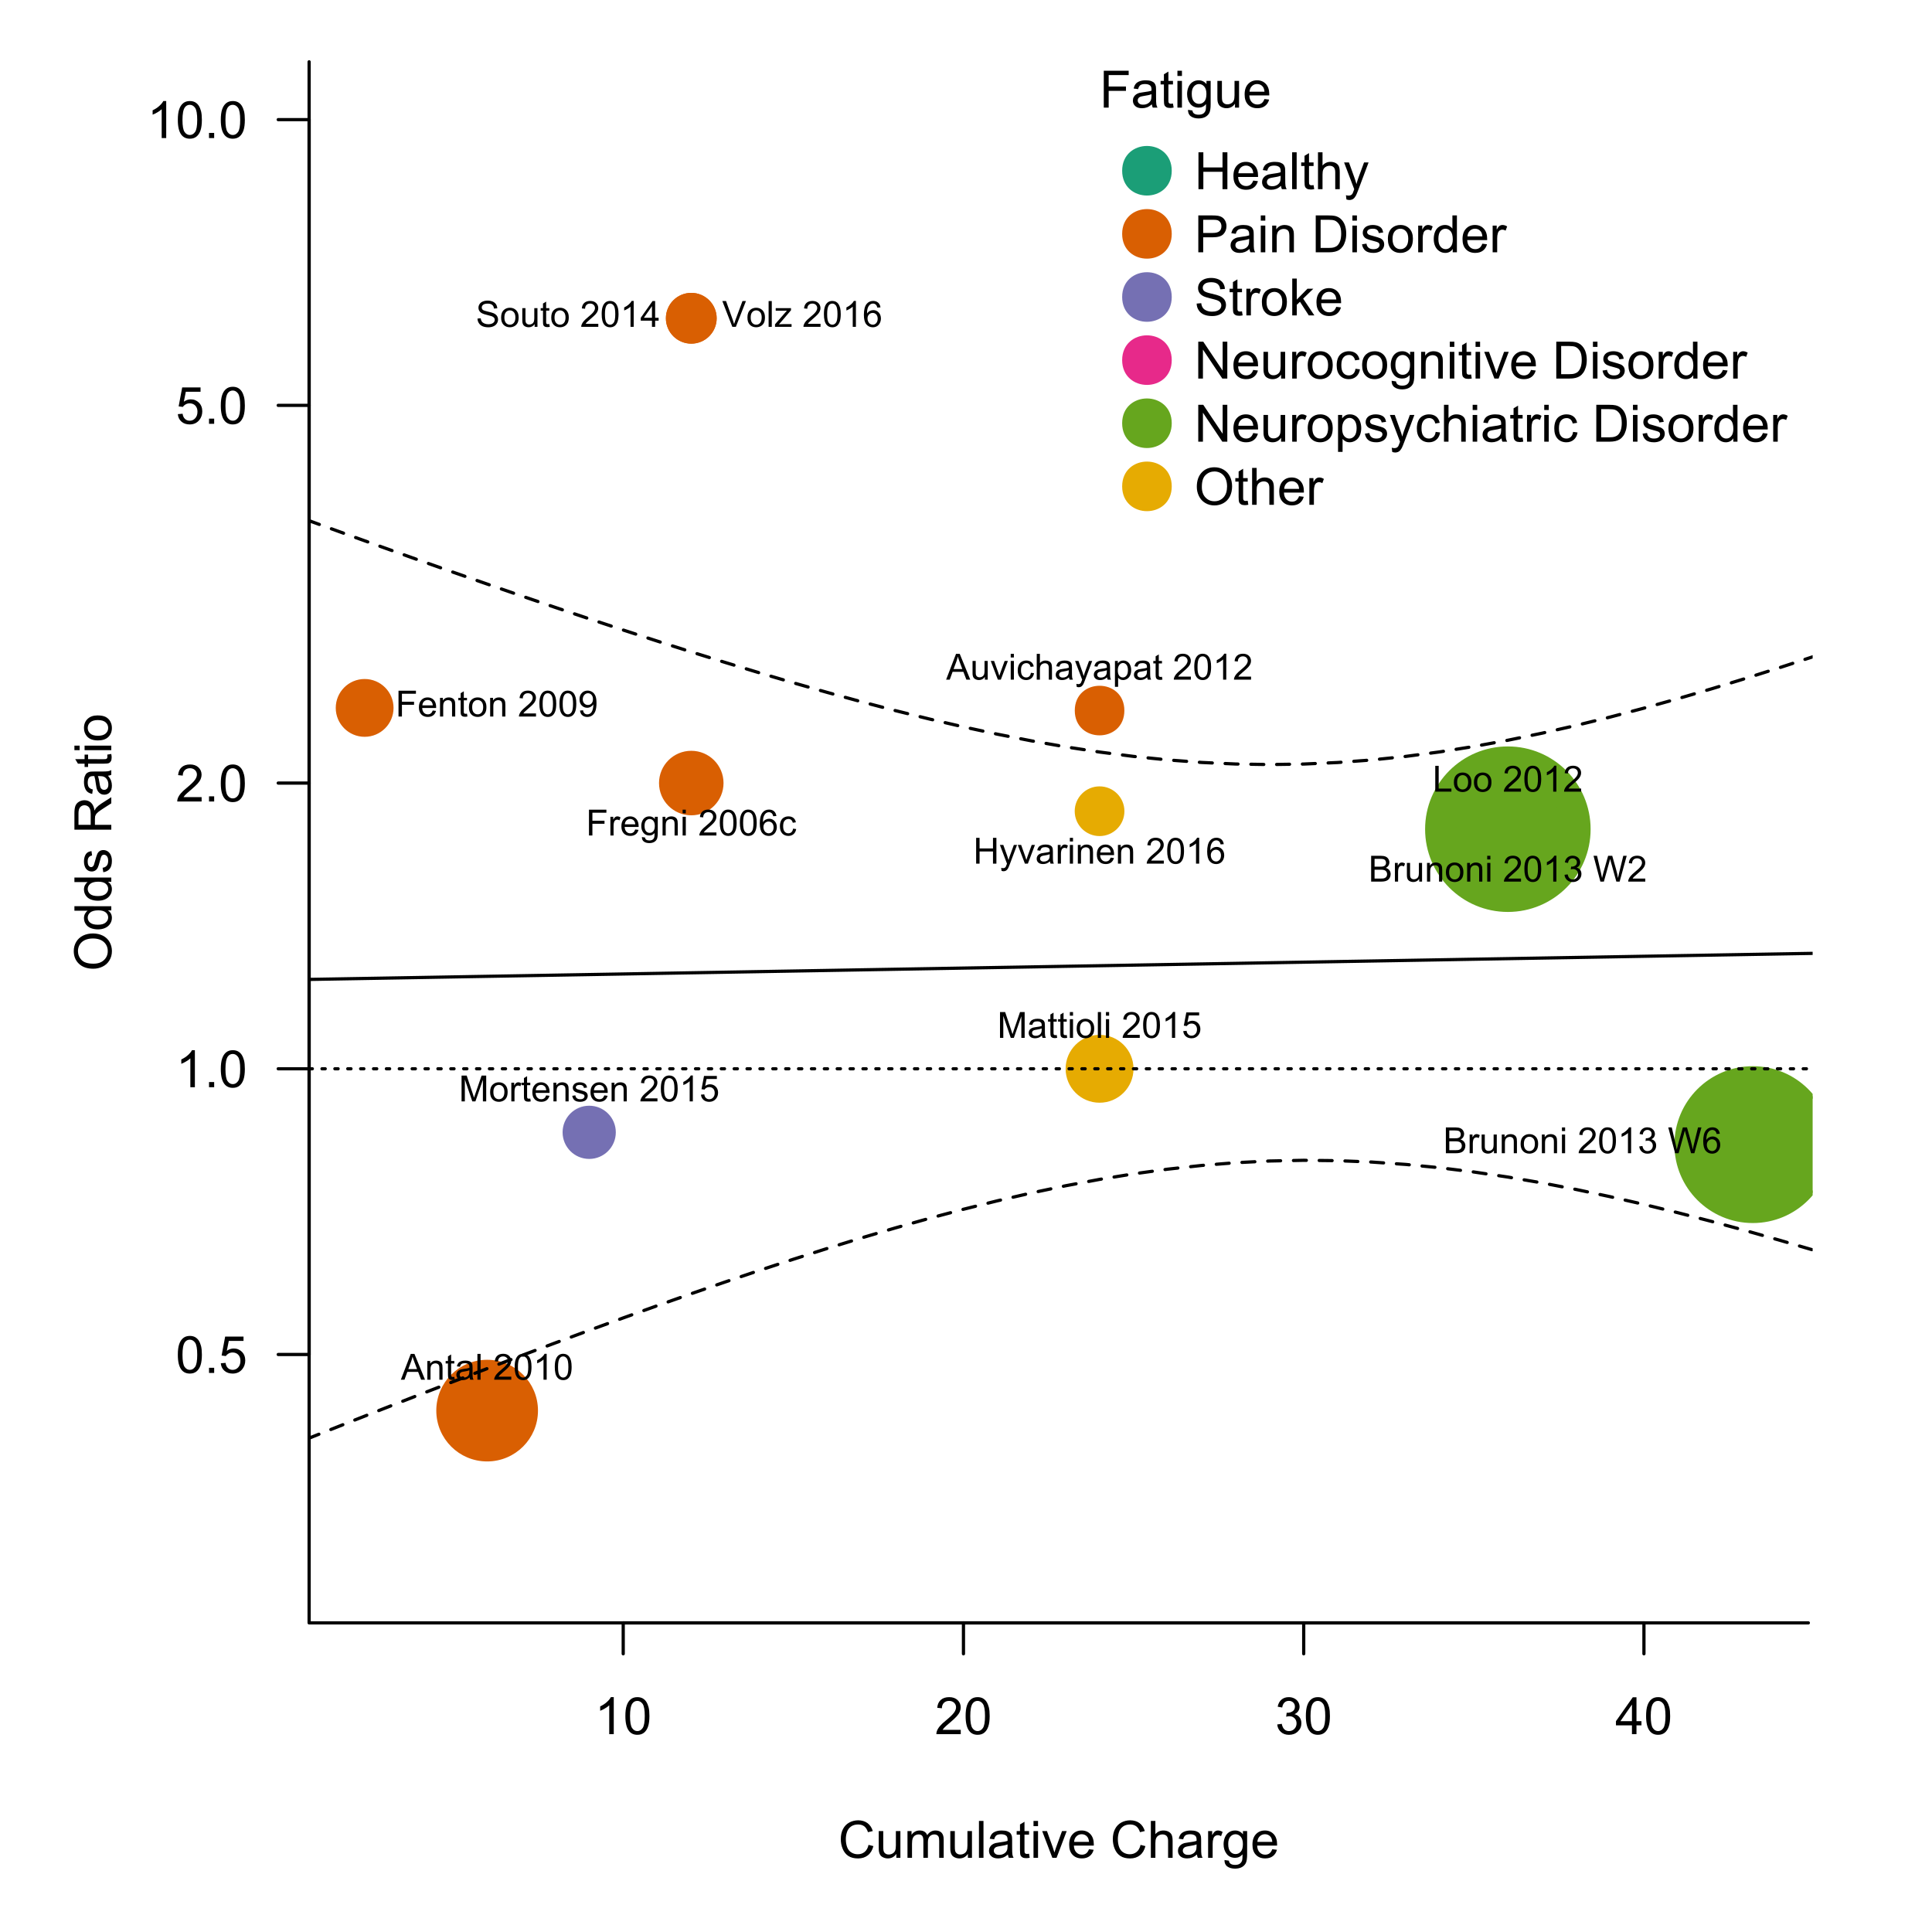 <?xml version="1.0" encoding="UTF-8"?>
<svg xmlns="http://www.w3.org/2000/svg" xmlns:xlink="http://www.w3.org/1999/xlink" width="450pt" height="450pt" viewBox="0 0 450 450" version="1.1">
<defs>
<g>
<symbol overflow="visible" id="glyph0-0">
<path style="stroke:none;" d="M 4.469 0 L 3.414 0 L 3.414 -6.719 C 3.16 -6.477 2.828 -6.234 2.414 -5.996 C 2 -5.75 1.629 -5.57 1.305 -5.449 L 1.305 -6.469 C 1.895 -6.742 2.41 -7.078 2.852 -7.477 C 3.293 -7.871 3.605 -8.254 3.789 -8.625 L 4.469 -8.625 Z M 4.469 0 "/>
</symbol>
<symbol overflow="visible" id="glyph0-1">
<path style="stroke:none;" d="M 0.5 -4.234 C 0.496 -5.246 0.602 -6.062 0.812 -6.688 C 1.02 -7.305 1.328 -7.785 1.742 -8.121 C 2.148 -8.457 2.668 -8.625 3.297 -8.625 C 3.758 -8.625 4.164 -8.531 4.512 -8.348 C 4.855 -8.16 5.141 -7.891 5.371 -7.543 C 5.594 -7.191 5.773 -6.766 5.906 -6.266 C 6.035 -5.762 6.098 -5.086 6.102 -4.234 C 6.098 -3.227 5.996 -2.414 5.789 -1.797 C 5.578 -1.176 5.266 -0.695 4.859 -0.359 C 4.445 -0.02 3.926 0.145 3.297 0.148 C 2.465 0.145 1.816 -0.148 1.348 -0.742 C 0.781 -1.457 0.496 -2.621 0.5 -4.234 Z M 1.582 -4.234 C 1.582 -2.824 1.746 -1.887 2.074 -1.418 C 2.402 -0.949 2.809 -0.715 3.297 -0.719 C 3.777 -0.715 4.184 -0.949 4.52 -1.422 C 4.848 -1.887 5.016 -2.824 5.016 -4.234 C 5.016 -5.648 4.848 -6.59 4.52 -7.055 C 4.184 -7.516 3.773 -7.746 3.289 -7.75 C 2.801 -7.746 2.414 -7.543 2.125 -7.137 C 1.762 -6.613 1.582 -5.645 1.582 -4.234 Z M 1.582 -4.234 "/>
</symbol>
<symbol overflow="visible" id="glyph0-2">
<path style="stroke:none;" d="M 6.039 -1.016 L 6.039 0 L 0.363 0 C 0.355 -0.254 0.395 -0.496 0.484 -0.734 C 0.629 -1.117 0.859 -1.5 1.18 -1.875 C 1.492 -2.25 1.953 -2.684 2.562 -3.176 C 3.492 -3.941 4.125 -4.547 4.453 -4.992 C 4.781 -5.438 4.945 -5.859 4.945 -6.266 C 4.945 -6.68 4.793 -7.031 4.496 -7.32 C 4.191 -7.602 3.805 -7.746 3.328 -7.75 C 2.82 -7.746 2.414 -7.594 2.109 -7.293 C 1.805 -6.984 1.648 -6.562 1.648 -6.031 L 0.562 -6.141 C 0.633 -6.945 0.91 -7.559 1.398 -7.988 C 1.879 -8.41 2.531 -8.625 3.352 -8.625 C 4.172 -8.625 4.824 -8.395 5.309 -7.938 C 5.789 -7.48 6.027 -6.914 6.031 -6.242 C 6.027 -5.895 5.957 -5.559 5.82 -5.227 C 5.676 -4.891 5.441 -4.539 5.117 -4.176 C 4.789 -3.805 4.25 -3.301 3.492 -2.664 C 2.859 -2.129 2.453 -1.77 2.273 -1.582 C 2.094 -1.395 1.945 -1.203 1.828 -1.016 Z M 6.039 -1.016 "/>
</symbol>
<symbol overflow="visible" id="glyph0-3">
<path style="stroke:none;" d="M 0.504 -2.266 L 1.559 -2.406 C 1.68 -1.809 1.883 -1.379 2.176 -1.113 C 2.465 -0.848 2.82 -0.715 3.242 -0.719 C 3.734 -0.715 4.152 -0.887 4.496 -1.234 C 4.832 -1.574 5.004 -2 5.008 -2.516 C 5.004 -2.996 4.848 -3.395 4.535 -3.711 C 4.219 -4.023 3.816 -4.184 3.328 -4.184 C 3.129 -4.184 2.879 -4.145 2.586 -4.066 L 2.703 -4.992 C 2.766 -4.984 2.824 -4.98 2.871 -4.98 C 3.32 -4.98 3.723 -5.098 4.086 -5.332 C 4.441 -5.566 4.621 -5.926 4.625 -6.414 C 4.621 -6.801 4.492 -7.121 4.23 -7.375 C 3.965 -7.629 3.625 -7.758 3.219 -7.758 C 2.805 -7.758 2.465 -7.629 2.191 -7.371 C 1.918 -7.113 1.742 -6.727 1.664 -6.211 L 0.609 -6.398 C 0.738 -7.105 1.031 -7.652 1.488 -8.043 C 1.941 -8.43 2.508 -8.625 3.195 -8.625 C 3.66 -8.625 4.094 -8.523 4.488 -8.324 C 4.879 -8.121 5.18 -7.848 5.391 -7.5 C 5.602 -7.148 5.707 -6.777 5.707 -6.391 C 5.707 -6.02 5.605 -5.684 5.406 -5.379 C 5.207 -5.074 4.914 -4.832 4.523 -4.652 C 5.031 -4.535 5.426 -4.289 5.707 -3.922 C 5.988 -3.547 6.129 -3.086 6.129 -2.539 C 6.129 -1.785 5.855 -1.148 5.309 -0.629 C 4.762 -0.105 4.07 0.152 3.234 0.152 C 2.477 0.152 1.848 -0.07 1.355 -0.52 C 0.855 -0.969 0.574 -1.551 0.504 -2.266 Z M 0.504 -2.266 "/>
</symbol>
<symbol overflow="visible" id="glyph0-4">
<path style="stroke:none;" d="M 3.879 0 L 3.879 -2.055 L 0.152 -2.055 L 0.152 -3.023 L 4.07 -8.59 L 4.934 -8.59 L 4.934 -3.023 L 6.094 -3.023 L 6.094 -2.055 L 4.934 -2.055 L 4.934 0 Z M 3.879 -3.023 L 3.879 -6.898 L 1.188 -3.023 Z M 3.879 -3.023 "/>
</symbol>
<symbol overflow="visible" id="glyph0-5">
<path style="stroke:none;" d="M 1.09 0 L 1.09 -1.203 L 2.289 -1.203 L 2.289 0 Z M 1.09 0 "/>
</symbol>
<symbol overflow="visible" id="glyph0-6">
<path style="stroke:none;" d="M 0.5 -2.25 L 1.605 -2.344 C 1.684 -1.805 1.871 -1.398 2.176 -1.125 C 2.473 -0.852 2.836 -0.715 3.258 -0.719 C 3.766 -0.715 4.195 -0.906 4.547 -1.293 C 4.898 -1.672 5.074 -2.18 5.074 -2.82 C 5.074 -3.414 4.902 -3.891 4.566 -4.242 C 4.227 -4.59 3.785 -4.762 3.242 -4.766 C 2.898 -4.762 2.594 -4.684 2.32 -4.531 C 2.047 -4.375 1.832 -4.176 1.676 -3.93 L 0.688 -4.062 L 1.516 -8.473 L 5.789 -8.473 L 5.789 -7.465 L 2.359 -7.465 L 1.898 -5.156 C 2.414 -5.516 2.953 -5.695 3.523 -5.695 C 4.27 -5.695 4.902 -5.434 5.422 -4.914 C 5.934 -4.395 6.191 -3.727 6.195 -2.914 C 6.191 -2.133 5.965 -1.461 5.516 -0.898 C 4.961 -0.199 4.211 0.145 3.258 0.148 C 2.477 0.145 1.836 -0.07 1.344 -0.508 C 0.844 -0.941 0.562 -1.523 0.5 -2.25 Z M 0.5 -2.25 "/>
</symbol>
<symbol overflow="visible" id="glyph0-7">
<path style="stroke:none;" d="M 7.055 -3.012 L 8.191 -2.727 C 7.953 -1.789 7.523 -1.078 6.906 -0.586 C 6.285 -0.098 5.527 0.145 4.633 0.148 C 3.707 0.145 2.953 -0.039 2.375 -0.418 C 1.793 -0.793 1.352 -1.34 1.051 -2.055 C 0.746 -2.77 0.598 -3.539 0.598 -4.359 C 0.598 -5.254 0.766 -6.031 1.109 -6.699 C 1.449 -7.363 1.938 -7.871 2.57 -8.215 C 3.199 -8.559 3.895 -8.73 4.652 -8.734 C 5.512 -8.73 6.234 -8.512 6.82 -8.078 C 7.406 -7.637 7.812 -7.023 8.047 -6.234 L 6.926 -5.969 C 6.723 -6.59 6.434 -7.047 6.059 -7.336 C 5.68 -7.621 5.203 -7.762 4.629 -7.766 C 3.969 -7.762 3.414 -7.605 2.973 -7.289 C 2.527 -6.969 2.219 -6.543 2.039 -6.012 C 1.859 -5.48 1.77 -4.93 1.77 -4.367 C 1.77 -3.633 1.875 -2.996 2.086 -2.449 C 2.297 -1.902 2.629 -1.496 3.082 -1.23 C 3.531 -0.961 4.016 -0.824 4.539 -0.828 C 5.176 -0.824 5.715 -1.008 6.156 -1.379 C 6.598 -1.742 6.898 -2.289 7.055 -3.012 Z M 7.055 -3.012 "/>
</symbol>
<symbol overflow="visible" id="glyph0-8">
<path style="stroke:none;" d="M 4.867 0 L 4.867 -0.914 C 4.379 -0.211 3.723 0.141 2.895 0.141 C 2.527 0.141 2.184 0.07 1.867 -0.07 C 1.547 -0.211 1.309 -0.387 1.156 -0.602 C 1 -0.812 0.895 -1.074 0.832 -1.383 C 0.785 -1.59 0.762 -1.918 0.766 -2.367 L 0.766 -6.223 L 1.82 -6.223 L 1.82 -2.773 C 1.816 -2.219 1.84 -1.848 1.887 -1.656 C 1.949 -1.379 2.09 -1.16 2.309 -1.004 C 2.523 -0.84 2.789 -0.762 3.105 -0.766 C 3.418 -0.762 3.715 -0.844 3.996 -1.008 C 4.273 -1.172 4.469 -1.391 4.586 -1.672 C 4.699 -1.949 4.758 -2.355 4.758 -2.891 L 4.758 -6.223 L 5.812 -6.223 L 5.812 0 Z M 4.867 0 "/>
</symbol>
<symbol overflow="visible" id="glyph0-9">
<path style="stroke:none;" d="M 0.789 0 L 0.789 -6.223 L 1.734 -6.223 L 1.734 -5.352 C 1.93 -5.648 2.188 -5.895 2.512 -6.082 C 2.836 -6.27 3.207 -6.363 3.621 -6.363 C 4.082 -6.363 4.457 -6.266 4.754 -6.074 C 5.043 -5.883 5.254 -5.617 5.379 -5.273 C 5.871 -6 6.512 -6.363 7.301 -6.363 C 7.918 -6.363 8.391 -6.191 8.723 -5.848 C 9.055 -5.504 9.223 -4.977 9.223 -4.273 L 9.223 0 L 8.172 0 L 8.172 -3.922 C 8.168 -4.34 8.133 -4.645 8.07 -4.832 C 8 -5.016 7.879 -5.164 7.699 -5.277 C 7.52 -5.391 7.309 -5.449 7.066 -5.449 C 6.629 -5.449 6.266 -5.301 5.977 -5.012 C 5.688 -4.719 5.543 -4.254 5.543 -3.617 L 5.543 0 L 4.488 0 L 4.488 -4.043 C 4.488 -4.512 4.402 -4.863 4.23 -5.098 C 4.059 -5.332 3.777 -5.449 3.387 -5.449 C 3.09 -5.449 2.812 -5.371 2.562 -5.215 C 2.309 -5.059 2.129 -4.828 2.016 -4.527 C 1.898 -4.227 1.84 -3.793 1.844 -3.227 L 1.844 0 Z M 0.789 0 "/>
</symbol>
<symbol overflow="visible" id="glyph0-10">
<path style="stroke:none;" d="M 0.766 0 L 0.766 -8.59 L 1.82 -8.59 L 1.82 0 Z M 0.766 0 "/>
</symbol>
<symbol overflow="visible" id="glyph0-11">
<path style="stroke:none;" d="M 4.852 -0.766 C 4.461 -0.434 4.082 -0.199 3.723 -0.062 C 3.355 0.074 2.969 0.141 2.562 0.141 C 1.875 0.141 1.352 -0.023 0.984 -0.359 C 0.617 -0.688 0.434 -1.117 0.434 -1.641 C 0.434 -1.945 0.5 -2.223 0.641 -2.473 C 0.777 -2.723 0.961 -2.926 1.188 -3.082 C 1.41 -3.234 1.664 -3.348 1.945 -3.43 C 2.152 -3.477 2.465 -3.531 2.883 -3.586 C 3.734 -3.688 4.359 -3.809 4.766 -3.949 C 4.766 -4.09 4.77 -4.18 4.77 -4.227 C 4.77 -4.648 4.668 -4.953 4.469 -5.133 C 4.199 -5.371 3.801 -5.488 3.27 -5.492 C 2.77 -5.488 2.402 -5.402 2.168 -5.23 C 1.934 -5.055 1.758 -4.746 1.648 -4.305 L 0.617 -4.445 C 0.707 -4.887 0.863 -5.242 1.078 -5.516 C 1.289 -5.781 1.598 -5.992 2.008 -6.141 C 2.41 -6.289 2.883 -6.363 3.422 -6.363 C 3.953 -6.363 4.383 -6.301 4.715 -6.176 C 5.047 -6.051 5.293 -5.891 5.449 -5.703 C 5.605 -5.512 5.715 -5.273 5.777 -4.984 C 5.809 -4.805 5.824 -4.48 5.828 -4.016 L 5.828 -2.609 C 5.824 -1.625 5.848 -1.004 5.895 -0.746 C 5.941 -0.484 6.031 -0.238 6.164 0 L 5.062 0 C 4.953 -0.219 4.883 -0.473 4.852 -0.766 Z M 4.766 -3.125 C 4.375 -2.965 3.801 -2.832 3.039 -2.727 C 2.605 -2.66 2.301 -2.59 2.121 -2.516 C 1.941 -2.434 1.801 -2.32 1.703 -2.172 C 1.605 -2.02 1.559 -1.852 1.559 -1.672 C 1.559 -1.387 1.664 -1.152 1.875 -0.969 C 2.086 -0.777 2.398 -0.684 2.812 -0.688 C 3.219 -0.684 3.578 -0.773 3.895 -0.953 C 4.211 -1.129 4.445 -1.371 4.594 -1.68 C 4.707 -1.918 4.762 -2.27 4.766 -2.734 Z M 4.766 -3.125 "/>
</symbol>
<symbol overflow="visible" id="glyph0-12">
<path style="stroke:none;" d="M 3.094 -0.945 L 3.246 -0.012 C 2.949 0.051 2.684 0.082 2.449 0.082 C 2.066 0.082 1.77 0.023 1.559 -0.098 C 1.348 -0.219 1.199 -0.379 1.113 -0.578 C 1.027 -0.773 0.984 -1.188 0.984 -1.82 L 0.984 -5.402 L 0.211 -5.402 L 0.211 -6.223 L 0.984 -6.223 L 0.984 -7.766 L 2.031 -8.398 L 2.031 -6.223 L 3.094 -6.223 L 3.094 -5.402 L 2.031 -5.402 L 2.031 -1.766 C 2.027 -1.461 2.047 -1.27 2.086 -1.184 C 2.125 -1.098 2.184 -1.027 2.27 -0.977 C 2.352 -0.926 2.473 -0.902 2.633 -0.902 C 2.742 -0.902 2.898 -0.914 3.094 -0.945 Z M 3.094 -0.945 "/>
</symbol>
<symbol overflow="visible" id="glyph0-13">
<path style="stroke:none;" d="M 0.797 -7.375 L 0.797 -8.59 L 1.852 -8.59 L 1.852 -7.375 Z M 0.797 0 L 0.797 -6.223 L 1.852 -6.223 L 1.852 0 Z M 0.797 0 "/>
</symbol>
<symbol overflow="visible" id="glyph0-14">
<path style="stroke:none;" d="M 2.52 0 L 0.152 -6.223 L 1.266 -6.223 L 2.602 -2.496 C 2.746 -2.09 2.879 -1.672 3 -1.242 C 3.094 -1.57 3.223 -1.965 3.391 -2.426 L 4.773 -6.223 L 5.859 -6.223 L 3.504 0 Z M 2.52 0 "/>
</symbol>
<symbol overflow="visible" id="glyph0-15">
<path style="stroke:none;" d="M 5.051 -2.004 L 6.141 -1.867 C 5.969 -1.23 5.648 -0.738 5.184 -0.387 C 4.719 -0.035 4.125 0.141 3.406 0.141 C 2.492 0.141 1.77 -0.137 1.238 -0.699 C 0.699 -1.254 0.434 -2.043 0.438 -3.059 C 0.434 -4.105 0.703 -4.918 1.246 -5.496 C 1.781 -6.074 2.48 -6.363 3.344 -6.363 C 4.176 -6.363 4.855 -6.078 5.383 -5.512 C 5.91 -4.945 6.176 -4.148 6.176 -3.125 C 6.176 -3.059 6.172 -2.965 6.172 -2.844 L 1.531 -2.844 C 1.562 -2.156 1.758 -1.633 2.109 -1.27 C 2.457 -0.906 2.891 -0.727 3.41 -0.727 C 3.797 -0.727 4.125 -0.828 4.402 -1.031 C 4.672 -1.234 4.891 -1.559 5.051 -2.004 Z M 1.586 -3.711 L 5.062 -3.711 C 5.016 -4.227 4.883 -4.621 4.664 -4.887 C 4.328 -5.293 3.891 -5.496 3.359 -5.496 C 2.871 -5.496 2.465 -5.332 2.137 -5.008 C 1.805 -4.684 1.621 -4.25 1.586 -3.711 Z M 1.586 -3.711 "/>
</symbol>
<symbol overflow="visible" id="glyph0-16">
<path style="stroke:none;" d=""/>
</symbol>
<symbol overflow="visible" id="glyph0-17">
<path style="stroke:none;" d="M 0.789 0 L 0.789 -8.59 L 1.844 -8.59 L 1.844 -5.508 C 2.336 -6.078 2.957 -6.363 3.711 -6.363 C 4.164 -6.363 4.566 -6.27 4.91 -6.09 C 5.25 -5.906 5.492 -5.656 5.641 -5.34 C 5.785 -5.016 5.859 -4.551 5.859 -3.945 L 5.859 0 L 4.805 0 L 4.805 -3.945 C 4.805 -4.469 4.688 -4.852 4.461 -5.094 C 4.227 -5.328 3.906 -5.449 3.492 -5.453 C 3.18 -5.449 2.883 -5.367 2.609 -5.211 C 2.328 -5.047 2.133 -4.828 2.02 -4.551 C 1.898 -4.273 1.84 -3.891 1.844 -3.406 L 1.844 0 Z M 0.789 0 "/>
</symbol>
<symbol overflow="visible" id="glyph0-18">
<path style="stroke:none;" d="M 0.781 0 L 0.781 -6.223 L 1.727 -6.223 L 1.727 -5.281 C 1.969 -5.719 2.191 -6.012 2.398 -6.152 C 2.602 -6.293 2.828 -6.363 3.078 -6.363 C 3.43 -6.363 3.793 -6.25 4.16 -6.023 L 3.797 -5.047 C 3.539 -5.195 3.281 -5.273 3.023 -5.273 C 2.793 -5.273 2.586 -5.203 2.402 -5.066 C 2.215 -4.926 2.082 -4.734 2.008 -4.488 C 1.891 -4.113 1.832 -3.703 1.836 -3.258 L 1.836 0 Z M 0.781 0 "/>
</symbol>
<symbol overflow="visible" id="glyph0-19">
<path style="stroke:none;" d="M 0.598 0.516 L 1.625 0.668 C 1.664 0.98 1.785 1.211 1.98 1.359 C 2.242 1.555 2.598 1.652 3.055 1.652 C 3.539 1.652 3.918 1.555 4.184 1.359 C 4.449 1.164 4.629 0.891 4.723 0.539 C 4.777 0.324 4.801 -0.125 4.797 -0.812 C 4.336 -0.27 3.762 0 3.078 0 C 2.219 0 1.559 -0.309 1.09 -0.926 C 0.621 -1.543 0.387 -2.281 0.387 -3.148 C 0.387 -3.738 0.492 -4.285 0.707 -4.789 C 0.922 -5.289 1.234 -5.68 1.645 -5.953 C 2.051 -6.227 2.531 -6.363 3.082 -6.363 C 3.816 -6.363 4.422 -6.066 4.898 -5.473 L 4.898 -6.223 L 5.871 -6.223 L 5.871 -0.844 C 5.871 0.125 5.77 0.809 5.574 1.215 C 5.375 1.613 5.062 1.934 4.637 2.172 C 4.207 2.402 3.684 2.52 3.059 2.523 C 2.316 2.52 1.715 2.352 1.258 2.023 C 0.801 1.688 0.582 1.188 0.598 0.516 Z M 1.469 -3.223 C 1.465 -2.406 1.629 -1.809 1.957 -1.438 C 2.281 -1.059 2.688 -0.871 3.176 -0.875 C 3.66 -0.871 4.066 -1.059 4.395 -1.434 C 4.723 -1.805 4.887 -2.391 4.887 -3.188 C 4.887 -3.945 4.715 -4.52 4.379 -4.91 C 4.039 -5.297 3.633 -5.488 3.156 -5.492 C 2.684 -5.488 2.285 -5.297 1.961 -4.918 C 1.629 -4.535 1.465 -3.973 1.469 -3.223 Z M 1.469 -3.223 "/>
</symbol>
<symbol overflow="visible" id="glyph0-20">
<path style="stroke:none;" d="M 0.984 0 L 0.984 -8.59 L 6.781 -8.59 L 6.781 -7.578 L 2.121 -7.578 L 2.121 -4.914 L 6.152 -4.914 L 6.152 -3.902 L 2.121 -3.902 L 2.121 0 Z M 0.984 0 "/>
</symbol>
<symbol overflow="visible" id="glyph0-21">
<path style="stroke:none;" d="M 0.961 0 L 0.961 -8.59 L 2.098 -8.59 L 2.098 -5.062 L 6.562 -5.062 L 6.562 -8.59 L 7.699 -8.59 L 7.699 0 L 6.562 0 L 6.562 -4.047 L 2.098 -4.047 L 2.098 0 Z M 0.961 0 "/>
</symbol>
<symbol overflow="visible" id="glyph0-22">
<path style="stroke:none;" d="M 0.742 2.398 L 0.625 1.406 C 0.855 1.469 1.059 1.5 1.23 1.5 C 1.465 1.5 1.652 1.461 1.793 1.383 C 1.934 1.305 2.047 1.195 2.141 1.055 C 2.203 0.949 2.312 0.688 2.461 0.27 C 2.48 0.207 2.512 0.121 2.555 0.012 L 0.195 -6.223 L 1.328 -6.223 L 2.625 -2.617 C 2.789 -2.16 2.938 -1.68 3.078 -1.18 C 3.195 -1.66 3.34 -2.133 3.508 -2.594 L 4.84 -6.223 L 5.895 -6.223 L 3.527 0.105 C 3.273 0.789 3.074 1.258 2.938 1.516 C 2.746 1.863 2.531 2.117 2.293 2.281 C 2.047 2.438 1.758 2.52 1.422 2.523 C 1.215 2.52 0.988 2.477 0.742 2.398 Z M 0.742 2.398 "/>
</symbol>
<symbol overflow="visible" id="glyph0-23">
<path style="stroke:none;" d="M 0.926 0 L 0.926 -8.59 L 4.164 -8.59 C 4.734 -8.59 5.172 -8.562 5.473 -8.508 C 5.895 -8.438 6.246 -8.301 6.531 -8.105 C 6.816 -7.906 7.047 -7.633 7.223 -7.277 C 7.395 -6.918 7.48 -6.527 7.484 -6.105 C 7.48 -5.371 7.25 -4.75 6.785 -4.25 C 6.316 -3.742 5.477 -3.492 4.266 -3.492 L 2.062 -3.492 L 2.062 0 Z M 2.062 -4.508 L 4.281 -4.508 C 5.012 -4.504 5.535 -4.641 5.848 -4.918 C 6.156 -5.188 6.309 -5.574 6.312 -6.07 C 6.309 -6.43 6.219 -6.734 6.039 -6.992 C 5.855 -7.242 5.617 -7.414 5.32 -7.5 C 5.125 -7.551 4.77 -7.574 4.258 -7.578 L 2.062 -7.578 Z M 2.062 -4.508 "/>
</symbol>
<symbol overflow="visible" id="glyph0-24">
<path style="stroke:none;" d="M 0.789 0 L 0.789 -6.223 L 1.742 -6.223 L 1.742 -5.336 C 2.195 -6.02 2.855 -6.363 3.719 -6.363 C 4.09 -6.363 4.434 -6.293 4.754 -6.16 C 5.066 -6.023 5.305 -5.848 5.461 -5.633 C 5.617 -5.41 5.727 -5.152 5.789 -4.852 C 5.828 -4.656 5.848 -4.312 5.848 -3.828 L 5.848 0 L 4.793 0 L 4.793 -3.785 C 4.793 -4.215 4.75 -4.535 4.668 -4.75 C 4.586 -4.961 4.441 -5.129 4.234 -5.258 C 4.023 -5.383 3.777 -5.449 3.5 -5.449 C 3.047 -5.449 2.66 -5.305 2.332 -5.02 C 2.004 -4.734 1.84 -4.195 1.844 -3.398 L 1.844 0 Z M 0.789 0 "/>
</symbol>
<symbol overflow="visible" id="glyph0-25">
<path style="stroke:none;" d="M 0.926 0 L 0.926 -8.59 L 3.883 -8.59 C 4.551 -8.59 5.062 -8.547 5.414 -8.469 C 5.906 -8.352 6.324 -8.148 6.672 -7.852 C 7.121 -7.469 7.461 -6.977 7.688 -6.383 C 7.914 -5.785 8.027 -5.105 8.027 -4.344 C 8.027 -3.688 7.949 -3.109 7.797 -2.605 C 7.645 -2.102 7.449 -1.684 7.211 -1.355 C 6.973 -1.02 6.711 -0.762 6.43 -0.574 C 6.145 -0.387 5.805 -0.242 5.406 -0.145 C 5.004 -0.047 4.543 0 4.023 0 Z M 2.062 -1.016 L 3.898 -1.016 C 4.461 -1.012 4.906 -1.066 5.227 -1.172 C 5.547 -1.273 5.805 -1.422 6 -1.617 C 6.27 -1.887 6.477 -2.246 6.629 -2.703 C 6.777 -3.156 6.855 -3.711 6.855 -4.359 C 6.855 -5.258 6.707 -5.945 6.41 -6.43 C 6.113 -6.91 5.754 -7.234 5.336 -7.398 C 5.031 -7.516 4.543 -7.574 3.867 -7.578 L 2.062 -7.578 Z M 2.062 -1.016 "/>
</symbol>
<symbol overflow="visible" id="glyph0-26">
<path style="stroke:none;" d="M 0.367 -1.859 L 1.414 -2.023 C 1.469 -1.602 1.633 -1.281 1.902 -1.059 C 2.168 -0.836 2.543 -0.727 3.023 -0.727 C 3.508 -0.727 3.867 -0.824 4.102 -1.023 C 4.336 -1.219 4.453 -1.449 4.453 -1.719 C 4.453 -1.953 4.348 -2.141 4.141 -2.281 C 3.996 -2.371 3.637 -2.492 3.062 -2.637 C 2.289 -2.832 1.754 -3 1.457 -3.145 C 1.156 -3.285 0.93 -3.48 0.777 -3.734 C 0.621 -3.984 0.543 -4.266 0.547 -4.57 C 0.543 -4.844 0.605 -5.098 0.734 -5.34 C 0.859 -5.574 1.035 -5.773 1.254 -5.93 C 1.418 -6.047 1.641 -6.148 1.926 -6.234 C 2.207 -6.32 2.512 -6.363 2.836 -6.363 C 3.324 -6.363 3.75 -6.293 4.121 -6.152 C 4.488 -6.012 4.762 -5.82 4.938 -5.578 C 5.113 -5.336 5.234 -5.016 5.305 -4.617 L 4.273 -4.477 C 4.223 -4.797 4.086 -5.047 3.863 -5.227 C 3.637 -5.406 3.32 -5.496 2.914 -5.496 C 2.426 -5.496 2.082 -5.414 1.875 -5.254 C 1.664 -5.094 1.559 -4.906 1.562 -4.695 C 1.559 -4.555 1.602 -4.434 1.695 -4.324 C 1.773 -4.211 1.91 -4.117 2.098 -4.043 C 2.203 -4.004 2.512 -3.914 3.031 -3.773 C 3.773 -3.574 4.293 -3.41 4.59 -3.285 C 4.879 -3.156 5.113 -2.973 5.285 -2.73 C 5.453 -2.488 5.535 -2.188 5.539 -1.828 C 5.535 -1.477 5.434 -1.145 5.23 -0.832 C 5.023 -0.52 4.727 -0.277 4.34 -0.113 C 3.953 0.059 3.516 0.141 3.031 0.141 C 2.219 0.141 1.602 -0.027 1.18 -0.363 C 0.754 -0.699 0.484 -1.195 0.367 -1.859 Z M 0.367 -1.859 "/>
</symbol>
<symbol overflow="visible" id="glyph0-27">
<path style="stroke:none;" d="M 0.398 -3.109 C 0.398 -4.262 0.719 -5.117 1.359 -5.672 C 1.895 -6.133 2.547 -6.363 3.316 -6.363 C 4.172 -6.363 4.871 -6.082 5.414 -5.52 C 5.953 -4.957 6.223 -4.184 6.227 -3.199 C 6.223 -2.398 6.102 -1.766 5.867 -1.309 C 5.625 -0.848 5.277 -0.492 4.82 -0.238 C 4.359 0.016 3.859 0.141 3.316 0.141 C 2.441 0.141 1.734 -0.137 1.203 -0.695 C 0.664 -1.254 0.398 -2.059 0.398 -3.109 Z M 1.484 -3.109 C 1.48 -2.309 1.656 -1.711 2.004 -1.32 C 2.348 -0.922 2.785 -0.727 3.316 -0.727 C 3.84 -0.727 4.273 -0.926 4.621 -1.324 C 4.969 -1.723 5.145 -2.328 5.145 -3.148 C 5.145 -3.914 4.969 -4.496 4.617 -4.895 C 4.266 -5.289 3.832 -5.488 3.316 -5.492 C 2.785 -5.488 2.348 -5.293 2.004 -4.898 C 1.656 -4.5 1.48 -3.902 1.484 -3.109 Z M 1.484 -3.109 "/>
</symbol>
<symbol overflow="visible" id="glyph0-28">
<path style="stroke:none;" d="M 4.828 0 L 4.828 -0.785 C 4.43 -0.168 3.848 0.141 3.086 0.141 C 2.59 0.141 2.133 0.004 1.719 -0.27 C 1.297 -0.543 0.977 -0.922 0.75 -1.414 C 0.523 -1.898 0.41 -2.465 0.41 -3.105 C 0.41 -3.727 0.512 -4.289 0.719 -4.797 C 0.926 -5.301 1.238 -5.688 1.652 -5.957 C 2.066 -6.227 2.527 -6.363 3.039 -6.363 C 3.41 -6.363 3.746 -6.281 4.043 -6.125 C 4.336 -5.965 4.574 -5.762 4.758 -5.508 L 4.758 -8.59 L 5.805 -8.59 L 5.805 0 Z M 1.492 -3.105 C 1.488 -2.309 1.656 -1.711 1.996 -1.316 C 2.328 -0.922 2.727 -0.727 3.188 -0.727 C 3.648 -0.727 4.039 -0.914 4.359 -1.293 C 4.68 -1.668 4.84 -2.242 4.844 -3.016 C 4.84 -3.867 4.676 -4.492 4.352 -4.895 C 4.02 -5.289 3.617 -5.488 3.141 -5.492 C 2.672 -5.488 2.277 -5.297 1.965 -4.918 C 1.645 -4.531 1.488 -3.93 1.492 -3.105 Z M 1.492 -3.105 "/>
</symbol>
<symbol overflow="visible" id="glyph0-29">
<path style="stroke:none;" d="M 0.539 -2.758 L 1.609 -2.852 C 1.66 -2.422 1.777 -2.07 1.965 -1.797 C 2.145 -1.52 2.434 -1.297 2.828 -1.129 C 3.215 -0.957 3.656 -0.871 4.148 -0.875 C 4.578 -0.871 4.961 -0.938 5.297 -1.066 C 5.629 -1.191 5.875 -1.367 6.039 -1.594 C 6.199 -1.82 6.281 -2.066 6.281 -2.332 C 6.281 -2.598 6.203 -2.832 6.047 -3.035 C 5.891 -3.238 5.633 -3.406 5.273 -3.547 C 5.043 -3.633 4.531 -3.773 3.746 -3.965 C 2.953 -4.152 2.402 -4.332 2.086 -4.5 C 1.672 -4.711 1.363 -4.977 1.168 -5.297 C 0.965 -5.617 0.867 -5.973 0.867 -6.367 C 0.867 -6.801 0.988 -7.207 1.234 -7.582 C 1.48 -7.957 1.84 -8.242 2.312 -8.441 C 2.785 -8.633 3.312 -8.73 3.891 -8.734 C 4.523 -8.73 5.082 -8.629 5.574 -8.426 C 6.059 -8.223 6.434 -7.922 6.695 -7.523 C 6.957 -7.125 7.098 -6.672 7.117 -6.172 L 6.031 -6.086 C 5.969 -6.629 5.77 -7.039 5.434 -7.316 C 5.094 -7.594 4.598 -7.734 3.938 -7.734 C 3.25 -7.734 2.746 -7.605 2.434 -7.355 C 2.113 -7.098 1.957 -6.797 1.961 -6.445 C 1.957 -6.137 2.07 -5.883 2.297 -5.684 C 2.516 -5.48 3.086 -5.273 4.012 -5.07 C 4.934 -4.859 5.566 -4.68 5.914 -4.523 C 6.41 -4.293 6.781 -4 7.02 -3.648 C 7.254 -3.293 7.371 -2.887 7.375 -2.426 C 7.371 -1.969 7.242 -1.535 6.984 -1.133 C 6.723 -0.727 6.344 -0.414 5.855 -0.188 C 5.363 0.035 4.812 0.145 4.203 0.148 C 3.422 0.145 2.77 0.035 2.246 -0.191 C 1.719 -0.414 1.309 -0.754 1.012 -1.215 C 0.711 -1.668 0.555 -2.184 0.539 -2.758 Z M 0.539 -2.758 "/>
</symbol>
<symbol overflow="visible" id="glyph0-30">
<path style="stroke:none;" d="M 0.797 0 L 0.797 -8.59 L 1.852 -8.59 L 1.852 -3.691 L 4.348 -6.223 L 5.711 -6.223 L 3.336 -3.914 L 5.953 0 L 4.652 0 L 2.594 -3.18 L 1.852 -2.469 L 1.852 0 Z M 0.797 0 "/>
</symbol>
<symbol overflow="visible" id="glyph0-31">
<path style="stroke:none;" d="M 0.914 0 L 0.914 -8.59 L 2.078 -8.59 L 6.594 -1.844 L 6.594 -8.59 L 7.68 -8.59 L 7.68 0 L 6.516 0 L 2.004 -6.75 L 2.004 0 Z M 0.914 0 "/>
</symbol>
<symbol overflow="visible" id="glyph0-32">
<path style="stroke:none;" d="M 4.852 -2.281 L 5.891 -2.145 C 5.773 -1.426 5.484 -0.863 5.02 -0.465 C 4.551 -0.059 3.977 0.141 3.297 0.141 C 2.445 0.141 1.762 -0.137 1.246 -0.695 C 0.727 -1.25 0.469 -2.047 0.469 -3.086 C 0.469 -3.754 0.578 -4.344 0.801 -4.852 C 1.023 -5.355 1.363 -5.73 1.816 -5.984 C 2.27 -6.234 2.766 -6.363 3.305 -6.363 C 3.98 -6.363 4.531 -6.191 4.965 -5.848 C 5.391 -5.504 5.668 -5.02 5.789 -4.395 L 4.766 -4.234 C 4.664 -4.652 4.492 -4.969 4.246 -5.18 C 3.996 -5.391 3.695 -5.496 3.344 -5.496 C 2.809 -5.496 2.379 -5.305 2.051 -4.922 C 1.719 -4.539 1.551 -3.938 1.555 -3.117 C 1.551 -2.281 1.711 -1.672 2.035 -1.293 C 2.352 -0.914 2.77 -0.727 3.289 -0.727 C 3.695 -0.727 4.043 -0.852 4.324 -1.105 C 4.602 -1.359 4.777 -1.75 4.852 -2.281 Z M 4.852 -2.281 "/>
</symbol>
<symbol overflow="visible" id="glyph0-33">
<path style="stroke:none;" d="M 0.789 2.383 L 0.789 -6.223 L 1.75 -6.223 L 1.75 -5.414 C 1.977 -5.73 2.234 -5.965 2.52 -6.125 C 2.801 -6.281 3.145 -6.363 3.555 -6.363 C 4.082 -6.363 4.551 -6.227 4.961 -5.953 C 5.363 -5.68 5.672 -5.293 5.883 -4.793 C 6.09 -4.293 6.191 -3.746 6.195 -3.156 C 6.191 -2.52 6.078 -1.945 5.852 -1.438 C 5.621 -0.922 5.289 -0.531 4.855 -0.266 C 4.418 0.008 3.961 0.141 3.48 0.141 C 3.129 0.141 2.812 0.066 2.535 -0.082 C 2.254 -0.23 2.023 -0.418 1.844 -0.645 L 1.844 2.383 Z M 1.746 -3.078 C 1.746 -2.273 1.906 -1.684 2.23 -1.301 C 2.555 -0.918 2.949 -0.727 3.41 -0.727 C 3.879 -0.727 4.277 -0.922 4.613 -1.32 C 4.945 -1.711 5.113 -2.328 5.117 -3.164 C 5.113 -3.953 4.949 -4.547 4.625 -4.945 C 4.297 -5.34 3.91 -5.535 3.457 -5.539 C 3.004 -5.535 2.605 -5.324 2.262 -4.906 C 1.918 -4.484 1.746 -3.875 1.746 -3.078 Z M 1.746 -3.078 "/>
</symbol>
<symbol overflow="visible" id="glyph0-34">
<path style="stroke:none;" d="M 0.578 -4.184 C 0.574 -5.605 0.957 -6.719 1.727 -7.531 C 2.488 -8.336 3.477 -8.742 4.695 -8.742 C 5.484 -8.742 6.199 -8.551 6.836 -8.172 C 7.473 -7.793 7.957 -7.266 8.293 -6.586 C 8.625 -5.906 8.793 -5.137 8.797 -4.281 C 8.793 -3.41 8.617 -2.633 8.27 -1.945 C 7.914 -1.258 7.418 -0.734 6.773 -0.383 C 6.125 -0.027 5.43 0.145 4.688 0.148 C 3.879 0.145 3.156 -0.047 2.52 -0.438 C 1.879 -0.824 1.395 -1.359 1.07 -2.039 C 0.738 -2.715 0.574 -3.43 0.578 -4.184 Z M 1.75 -4.164 C 1.746 -3.129 2.023 -2.312 2.586 -1.719 C 3.141 -1.121 3.84 -0.824 4.68 -0.828 C 5.535 -0.824 6.238 -1.125 6.793 -1.73 C 7.344 -2.328 7.621 -3.184 7.625 -4.289 C 7.621 -4.984 7.504 -5.594 7.27 -6.117 C 7.031 -6.641 6.684 -7.043 6.23 -7.332 C 5.77 -7.617 5.262 -7.762 4.699 -7.766 C 3.895 -7.762 3.199 -7.484 2.621 -6.934 C 2.035 -6.379 1.746 -5.457 1.75 -4.164 Z M 1.75 -4.164 "/>
</symbol>
<symbol overflow="visible" id="glyph1-0">
<path style="stroke:none;" d="M -4.184 -0.582 C -5.605 -0.578 -6.719 -0.961 -7.531 -1.73 C -8.336 -2.492 -8.742 -3.48 -8.742 -4.695 C -8.742 -5.484 -8.551 -6.199 -8.172 -6.836 C -7.793 -7.473 -7.266 -7.957 -6.586 -8.293 C -5.906 -8.625 -5.137 -8.793 -4.281 -8.797 C -3.41 -8.793 -2.633 -8.617 -1.945 -8.27 C -1.258 -7.914 -0.734 -7.418 -0.383 -6.773 C -0.027 -6.125 0.145 -5.43 0.148 -4.688 C 0.145 -3.879 -0.047 -3.156 -0.438 -2.52 C -0.824 -1.879 -1.359 -1.395 -2.039 -1.07 C -2.715 -0.742 -3.43 -0.578 -4.184 -0.582 Z M -4.164 -1.754 C -3.129 -1.75 -2.312 -2.027 -1.719 -2.586 C -1.117 -3.141 -0.82 -3.84 -0.824 -4.68 C -0.82 -5.535 -1.121 -6.238 -1.727 -6.793 C -2.324 -7.344 -3.18 -7.621 -4.289 -7.625 C -4.984 -7.621 -5.594 -7.504 -6.117 -7.27 C -6.641 -7.031 -7.043 -6.684 -7.332 -6.23 C -7.617 -5.773 -7.762 -5.266 -7.766 -4.699 C -7.762 -3.895 -7.484 -3.199 -6.934 -2.621 C -6.379 -2.039 -5.457 -1.75 -4.164 -1.754 Z M -4.164 -1.754 "/>
</symbol>
<symbol overflow="visible" id="glyph1-1">
<path style="stroke:none;" d="M 0 -4.828 L -0.785 -4.828 C -0.168 -4.43 0.141 -3.848 0.141 -3.086 C 0.141 -2.59 0.004 -2.133 -0.27 -1.719 C -0.543 -1.297 -0.922 -0.977 -1.414 -0.75 C -1.898 -0.523 -2.465 -0.41 -3.105 -0.41 C -3.727 -0.41 -4.289 -0.512 -4.797 -0.719 C -5.301 -0.926 -5.688 -1.238 -5.957 -1.652 C -6.227 -2.066 -6.363 -2.527 -6.363 -3.043 C -6.363 -3.414 -6.281 -3.75 -6.125 -4.043 C -5.965 -4.336 -5.762 -4.574 -5.508 -4.758 L -8.59 -4.758 L -8.59 -5.809 L 0 -5.805 Z M -3.105 -1.496 C -2.309 -1.492 -1.711 -1.66 -1.316 -1.996 C -0.922 -2.328 -0.727 -2.727 -0.727 -3.188 C -0.727 -3.648 -0.914 -4.039 -1.289 -4.359 C -1.664 -4.68 -2.238 -4.84 -3.016 -4.844 C -3.867 -4.84 -4.492 -4.676 -4.895 -4.352 C -5.289 -4.023 -5.488 -3.621 -5.492 -3.141 C -5.488 -2.672 -5.297 -2.277 -4.918 -1.965 C -4.531 -1.648 -3.93 -1.492 -3.105 -1.496 Z M -3.105 -1.496 "/>
</symbol>
<symbol overflow="visible" id="glyph1-2">
<path style="stroke:none;" d="M -1.859 -0.371 L -2.023 -1.414 C -1.602 -1.469 -1.281 -1.633 -1.059 -1.902 C -0.836 -2.168 -0.727 -2.543 -0.727 -3.023 C -0.727 -3.508 -0.824 -3.867 -1.02 -4.102 C -1.215 -4.336 -1.445 -4.453 -1.715 -4.453 C -1.953 -4.453 -2.141 -4.348 -2.277 -4.141 C -2.367 -3.996 -2.488 -3.637 -2.637 -3.062 C -2.832 -2.289 -3 -1.754 -3.145 -1.457 C -3.285 -1.156 -3.48 -0.93 -3.734 -0.777 C -3.984 -0.621 -4.266 -0.543 -4.57 -0.547 C -4.844 -0.543 -5.098 -0.605 -5.34 -0.734 C -5.574 -0.859 -5.773 -1.035 -5.93 -1.254 C -6.047 -1.418 -6.148 -1.641 -6.234 -1.926 C -6.32 -2.207 -6.363 -2.512 -6.363 -2.836 C -6.363 -3.324 -6.293 -3.75 -6.152 -4.121 C -6.012 -4.488 -5.82 -4.762 -5.578 -4.938 C -5.336 -5.113 -5.016 -5.234 -4.617 -5.305 L -4.477 -4.273 C -4.797 -4.223 -5.047 -4.086 -5.227 -3.863 C -5.406 -3.637 -5.496 -3.32 -5.496 -2.914 C -5.496 -2.426 -5.414 -2.082 -5.254 -1.875 C -5.094 -1.668 -4.906 -1.562 -4.695 -1.566 C -4.555 -1.562 -4.434 -1.605 -4.324 -1.695 C -4.211 -1.777 -4.117 -1.914 -4.043 -2.098 C -4.004 -2.203 -3.914 -2.512 -3.773 -3.031 C -3.57 -3.773 -3.406 -4.293 -3.281 -4.59 C -3.156 -4.879 -2.973 -5.113 -2.73 -5.285 C -2.488 -5.453 -2.188 -5.535 -1.828 -5.539 C -1.477 -5.535 -1.145 -5.434 -0.832 -5.23 C -0.52 -5.023 -0.277 -4.727 -0.113 -4.34 C 0.059 -3.953 0.141 -3.516 0.141 -3.031 C 0.141 -2.219 -0.027 -1.602 -0.363 -1.18 C -0.699 -0.754 -1.195 -0.484 -1.859 -0.371 Z M -1.859 -0.371 "/>
</symbol>
<symbol overflow="visible" id="glyph1-3">
<path style="stroke:none;" d=""/>
</symbol>
<symbol overflow="visible" id="glyph1-4">
<path style="stroke:none;" d="M 0 -0.945 L -8.59 -0.945 L -8.59 -4.754 C -8.59 -5.516 -8.512 -6.098 -8.355 -6.5 C -8.199 -6.895 -7.926 -7.215 -7.539 -7.453 C -7.145 -7.691 -6.715 -7.809 -6.246 -7.812 C -5.637 -7.809 -5.121 -7.613 -4.703 -7.219 C -4.285 -6.82 -4.02 -6.211 -3.906 -5.391 C -3.762 -5.691 -3.621 -5.918 -3.48 -6.078 C -3.176 -6.406 -2.793 -6.723 -2.336 -7.02 L 0 -8.516 L 0 -7.086 L -1.785 -5.945 C -2.297 -5.613 -2.691 -5.34 -2.969 -5.125 C -3.238 -4.91 -3.43 -4.719 -3.543 -4.551 C -3.648 -4.379 -3.727 -4.207 -3.773 -4.031 C -3.797 -3.902 -3.809 -3.691 -3.812 -3.398 L -3.812 -2.082 L 0 -2.078 Z M -4.797 -2.082 L -4.797 -4.523 C -4.793 -5.043 -4.848 -5.449 -4.957 -5.742 C -5.066 -6.031 -5.238 -6.254 -5.473 -6.41 C -5.707 -6.562 -5.965 -6.637 -6.246 -6.641 C -6.652 -6.637 -6.984 -6.488 -7.246 -6.195 C -7.508 -5.898 -7.641 -5.434 -7.641 -4.801 L -7.641 -2.082 Z M -4.797 -2.082 "/>
</symbol>
<symbol overflow="visible" id="glyph1-5">
<path style="stroke:none;" d="M -0.766 -4.852 C -0.434 -4.461 -0.199 -4.082 -0.062 -3.723 C 0.074 -3.355 0.141 -2.969 0.141 -2.562 C 0.141 -1.875 -0.023 -1.352 -0.359 -0.984 C -0.688 -0.617 -1.117 -0.434 -1.641 -0.434 C -1.945 -0.434 -2.223 -0.5 -2.473 -0.641 C -2.723 -0.777 -2.926 -0.961 -3.082 -1.188 C -3.234 -1.41 -3.348 -1.664 -3.43 -1.945 C -3.477 -2.152 -3.531 -2.465 -3.586 -2.883 C -3.688 -3.734 -3.809 -4.359 -3.949 -4.766 C -4.09 -4.766 -4.18 -4.77 -4.227 -4.77 C -4.648 -4.77 -4.953 -4.668 -5.133 -4.469 C -5.371 -4.199 -5.488 -3.801 -5.492 -3.27 C -5.488 -2.773 -5.402 -2.406 -5.23 -2.172 C -5.055 -1.934 -4.746 -1.758 -4.305 -1.648 L -4.445 -0.617 C -4.887 -0.707 -5.242 -0.863 -5.516 -1.078 C -5.781 -1.293 -5.992 -1.602 -6.141 -2.012 C -6.289 -2.414 -6.363 -2.887 -6.363 -3.422 C -6.363 -3.953 -6.301 -4.383 -6.176 -4.715 C -6.051 -5.047 -5.891 -5.293 -5.703 -5.449 C -5.512 -5.605 -5.273 -5.715 -4.984 -5.777 C -4.805 -5.809 -4.48 -5.824 -4.016 -5.828 L -2.605 -5.828 C -1.625 -5.824 -1.004 -5.848 -0.746 -5.895 C -0.48 -5.941 -0.234 -6.031 0 -6.164 L 0 -5.062 C -0.219 -4.953 -0.473 -4.883 -0.766 -4.852 Z M -3.121 -4.766 C -2.961 -4.375 -2.828 -3.801 -2.727 -3.039 C -2.66 -2.605 -2.59 -2.301 -2.516 -2.121 C -2.434 -1.941 -2.32 -1.801 -2.172 -1.703 C -2.02 -1.605 -1.852 -1.559 -1.672 -1.559 C -1.387 -1.559 -1.152 -1.664 -0.965 -1.875 C -0.773 -2.086 -0.68 -2.398 -0.684 -2.812 C -0.68 -3.219 -0.77 -3.578 -0.949 -3.895 C -1.129 -4.211 -1.371 -4.445 -1.68 -4.594 C -1.918 -4.707 -2.27 -4.762 -2.734 -4.766 Z M -3.121 -4.766 "/>
</symbol>
<symbol overflow="visible" id="glyph1-6">
<path style="stroke:none;" d="M -0.941 -3.094 L -0.012 -3.246 C 0.051 -2.949 0.082 -2.684 0.082 -2.449 C 0.082 -2.066 0.023 -1.77 -0.098 -1.559 C -0.219 -1.348 -0.379 -1.199 -0.574 -1.113 C -0.77 -1.027 -1.184 -0.984 -1.82 -0.984 L -5.402 -0.984 L -5.402 -0.211 L -6.223 -0.211 L -6.223 -0.984 L -7.766 -0.984 L -8.398 -2.035 L -6.223 -2.035 L -6.223 -3.094 L -5.402 -3.094 L -5.402 -2.035 L -1.762 -2.031 C -1.461 -2.027 -1.27 -2.047 -1.184 -2.086 C -1.098 -2.125 -1.027 -2.184 -0.977 -2.27 C -0.926 -2.352 -0.902 -2.473 -0.902 -2.633 C -0.902 -2.742 -0.914 -2.898 -0.941 -3.094 Z M -0.941 -3.094 "/>
</symbol>
<symbol overflow="visible" id="glyph1-7">
<path style="stroke:none;" d="M -7.375 -0.797 L -8.59 -0.797 L -8.59 -1.852 L -7.375 -1.852 Z M 0 -0.797 L -6.223 -0.797 L -6.223 -1.852 L 0 -1.852 Z M 0 -0.797 "/>
</symbol>
<symbol overflow="visible" id="glyph1-8">
<path style="stroke:none;" d="M -3.109 -0.398 C -4.262 -0.398 -5.117 -0.719 -5.672 -1.359 C -6.133 -1.895 -6.363 -2.547 -6.363 -3.316 C -6.363 -4.172 -6.082 -4.871 -5.52 -5.414 C -4.957 -5.953 -4.184 -6.223 -3.199 -6.227 C -2.395 -6.223 -1.762 -6.102 -1.309 -5.867 C -0.848 -5.625 -0.492 -5.277 -0.238 -4.82 C 0.016 -4.359 0.141 -3.859 0.141 -3.316 C 0.141 -2.441 -0.137 -1.734 -0.695 -1.203 C -1.254 -0.664 -2.059 -0.398 -3.109 -0.398 Z M -3.109 -1.484 C -2.309 -1.48 -1.711 -1.656 -1.32 -2.004 C -0.922 -2.348 -0.727 -2.785 -0.727 -3.316 C -0.727 -3.84 -0.926 -4.273 -1.324 -4.621 C -1.723 -4.969 -2.328 -5.145 -3.145 -5.145 C -3.914 -5.145 -4.496 -4.969 -4.895 -4.617 C -5.289 -4.266 -5.488 -3.832 -5.492 -3.316 C -5.488 -2.789 -5.293 -2.352 -4.898 -2.004 C -4.5 -1.656 -3.902 -1.48 -3.109 -1.484 Z M -3.109 -1.484 "/>
</symbol>
<symbol overflow="visible" id="glyph2-0">
<path style="stroke:none;" d="M -0.012 0 L 2.297 -6.012 L 3.152 -6.012 L 5.613 0 L 4.707 0 L 4.008 -1.82 L 1.492 -1.82 L 0.832 0 Z M 1.723 -2.469 L 3.762 -2.469 L 3.133 -4.133 C 2.941 -4.637 2.801 -5.055 2.707 -5.383 C 2.629 -4.996 2.52 -4.613 2.383 -4.234 Z M 1.723 -2.469 "/>
</symbol>
<symbol overflow="visible" id="glyph2-1">
<path style="stroke:none;" d="M 0.555 0 L 0.555 -4.355 L 1.219 -4.355 L 1.219 -3.738 C 1.539 -4.215 2 -4.453 2.605 -4.453 C 2.867 -4.453 3.109 -4.406 3.328 -4.312 C 3.547 -4.219 3.711 -4.094 3.824 -3.941 C 3.93 -3.785 4.004 -3.602 4.051 -3.395 C 4.074 -3.254 4.09 -3.016 4.094 -2.68 L 4.094 0 L 3.355 0 L 3.355 -2.648 C 3.352 -2.949 3.324 -3.172 3.27 -3.324 C 3.211 -3.469 3.105 -3.59 2.961 -3.68 C 2.812 -3.766 2.645 -3.809 2.449 -3.812 C 2.133 -3.809 1.859 -3.707 1.633 -3.512 C 1.402 -3.309 1.289 -2.934 1.293 -2.379 L 1.293 0 Z M 0.555 0 "/>
</symbol>
<symbol overflow="visible" id="glyph2-2">
<path style="stroke:none;" d="M 2.164 -0.66 L 2.273 -0.008 C 2.062 0.039 1.875 0.059 1.715 0.059 C 1.445 0.059 1.238 0.02 1.09 -0.066 C 0.941 -0.148 0.836 -0.262 0.777 -0.402 C 0.715 -0.539 0.684 -0.832 0.688 -1.277 L 0.688 -3.781 L 0.148 -3.781 L 0.148 -4.355 L 0.688 -4.355 L 0.688 -5.434 L 1.422 -5.879 L 1.422 -4.355 L 2.164 -4.355 L 2.164 -3.781 L 1.422 -3.781 L 1.422 -1.234 C 1.418 -1.02 1.43 -0.883 1.461 -0.828 C 1.484 -0.766 1.527 -0.719 1.586 -0.684 C 1.645 -0.648 1.73 -0.633 1.84 -0.633 C 1.922 -0.633 2.027 -0.641 2.164 -0.66 Z M 2.164 -0.66 "/>
</symbol>
<symbol overflow="visible" id="glyph2-3">
<path style="stroke:none;" d="M 3.395 -0.539 C 3.117 -0.305 2.855 -0.137 2.605 -0.043 C 2.352 0.051 2.082 0.094 1.793 0.098 C 1.312 0.094 0.941 -0.02 0.688 -0.25 C 0.43 -0.48 0.305 -0.781 0.305 -1.148 C 0.305 -1.359 0.352 -1.551 0.449 -1.73 C 0.543 -1.902 0.668 -2.047 0.828 -2.156 C 0.984 -2.262 1.164 -2.34 1.363 -2.398 C 1.504 -2.434 1.723 -2.473 2.02 -2.512 C 2.609 -2.578 3.047 -2.664 3.336 -2.766 C 3.336 -2.867 3.34 -2.93 3.34 -2.957 C 3.34 -3.258 3.27 -3.469 3.129 -3.594 C 2.941 -3.758 2.66 -3.844 2.289 -3.844 C 1.941 -3.844 1.684 -3.781 1.52 -3.66 C 1.348 -3.535 1.227 -3.32 1.152 -3.016 L 0.43 -3.113 C 0.492 -3.418 0.602 -3.668 0.754 -3.863 C 0.902 -4.051 1.121 -4.199 1.406 -4.301 C 1.688 -4.402 2.016 -4.453 2.395 -4.453 C 2.766 -4.453 3.066 -4.406 3.301 -4.32 C 3.527 -4.23 3.699 -4.121 3.812 -3.992 C 3.918 -3.855 3.996 -3.691 4.043 -3.492 C 4.066 -3.363 4.078 -3.133 4.082 -2.809 L 4.082 -1.824 C 4.078 -1.137 4.094 -0.703 4.129 -0.523 C 4.156 -0.336 4.219 -0.164 4.316 0 L 3.543 0 C 3.465 -0.152 3.414 -0.332 3.395 -0.539 Z M 3.336 -2.188 C 3.062 -2.074 2.66 -1.98 2.129 -1.906 C 1.82 -1.859 1.605 -1.812 1.484 -1.758 C 1.355 -1.703 1.258 -1.621 1.191 -1.52 C 1.121 -1.41 1.09 -1.293 1.09 -1.168 C 1.09 -0.969 1.164 -0.805 1.312 -0.676 C 1.461 -0.543 1.68 -0.48 1.969 -0.48 C 2.25 -0.48 2.5 -0.539 2.727 -0.664 C 2.945 -0.785 3.109 -0.957 3.215 -1.176 C 3.293 -1.34 3.332 -1.586 3.336 -1.914 Z M 3.336 -2.188 "/>
</symbol>
<symbol overflow="visible" id="glyph2-4">
<path style="stroke:none;" d="M 0.539 0 L 0.539 -6.012 L 1.277 -6.012 L 1.277 0 Z M 0.539 0 "/>
</symbol>
<symbol overflow="visible" id="glyph2-5">
<path style="stroke:none;" d=""/>
</symbol>
<symbol overflow="visible" id="glyph2-6">
<path style="stroke:none;" d="M 4.23 -0.711 L 4.23 0 L 0.254 0 C 0.246 -0.176 0.277 -0.344 0.34 -0.512 C 0.441 -0.777 0.602 -1.047 0.824 -1.312 C 1.047 -1.574 1.371 -1.875 1.793 -2.223 C 2.445 -2.754 2.887 -3.18 3.117 -3.496 C 3.344 -3.805 3.457 -4.102 3.461 -4.383 C 3.457 -4.676 3.352 -4.922 3.148 -5.125 C 2.938 -5.324 2.664 -5.426 2.328 -5.426 C 1.969 -5.426 1.688 -5.316 1.477 -5.105 C 1.262 -4.887 1.152 -4.594 1.152 -4.219 L 0.395 -4.297 C 0.441 -4.859 0.637 -5.293 0.98 -5.594 C 1.316 -5.887 1.773 -6.035 2.348 -6.039 C 2.922 -6.035 3.379 -5.875 3.715 -5.559 C 4.051 -5.234 4.219 -4.836 4.219 -4.367 C 4.219 -4.125 4.168 -3.891 4.07 -3.656 C 3.973 -3.422 3.809 -3.176 3.582 -2.922 C 3.348 -2.664 2.969 -2.312 2.445 -1.867 C 2 -1.492 1.715 -1.238 1.59 -1.109 C 1.461 -0.973 1.359 -0.84 1.281 -0.711 Z M 4.23 -0.711 "/>
</symbol>
<symbol overflow="visible" id="glyph2-7">
<path style="stroke:none;" d="M 0.348 -2.965 C 0.344 -3.676 0.418 -4.246 0.566 -4.68 C 0.711 -5.113 0.93 -5.449 1.219 -5.684 C 1.508 -5.918 1.871 -6.035 2.309 -6.039 C 2.629 -6.035 2.91 -5.969 3.156 -5.844 C 3.398 -5.711 3.602 -5.523 3.762 -5.281 C 3.918 -5.031 4.039 -4.734 4.133 -4.387 C 4.219 -4.031 4.266 -3.559 4.27 -2.965 C 4.266 -2.258 4.191 -1.688 4.051 -1.254 C 3.902 -0.82 3.688 -0.484 3.402 -0.25 C 3.109 -0.016 2.746 0.098 2.309 0.102 C 1.73 0.098 1.273 -0.105 0.941 -0.52 C 0.543 -1.016 0.344 -1.832 0.348 -2.965 Z M 1.105 -2.965 C 1.102 -1.977 1.219 -1.316 1.453 -0.992 C 1.684 -0.664 1.969 -0.504 2.309 -0.504 C 2.645 -0.504 2.93 -0.668 3.164 -0.996 C 3.395 -1.324 3.508 -1.98 3.512 -2.965 C 3.508 -3.953 3.395 -4.609 3.164 -4.938 C 2.93 -5.262 2.641 -5.426 2.301 -5.426 C 1.961 -5.426 1.691 -5.281 1.488 -4.996 C 1.23 -4.625 1.102 -3.949 1.105 -2.965 Z M 1.105 -2.965 "/>
</symbol>
<symbol overflow="visible" id="glyph2-8">
<path style="stroke:none;" d="M 3.129 0 L 2.391 0 L 2.391 -4.703 C 2.211 -4.531 1.977 -4.363 1.691 -4.195 C 1.398 -4.023 1.141 -3.895 0.914 -3.812 L 0.914 -4.527 C 1.328 -4.719 1.688 -4.953 1.996 -5.234 C 2.305 -5.508 2.523 -5.777 2.652 -6.039 L 3.129 -6.039 Z M 3.129 0 "/>
</symbol>
<symbol overflow="visible" id="glyph2-9">
<path style="stroke:none;" d="M 3.41 0 L 3.41 -0.641 C 3.066 -0.148 2.605 0.094 2.027 0.098 C 1.77 0.094 1.527 0.047 1.305 -0.047 C 1.082 -0.145 0.918 -0.266 0.809 -0.418 C 0.699 -0.566 0.621 -0.75 0.582 -0.969 C 0.551 -1.109 0.539 -1.34 0.539 -1.656 L 0.539 -4.355 L 1.277 -4.355 L 1.277 -1.941 C 1.277 -1.551 1.289 -1.293 1.32 -1.16 C 1.363 -0.965 1.461 -0.812 1.613 -0.703 C 1.762 -0.594 1.949 -0.539 2.172 -0.539 C 2.395 -0.539 2.602 -0.594 2.797 -0.707 C 2.988 -0.82 3.129 -0.977 3.211 -1.172 C 3.289 -1.367 3.328 -1.648 3.332 -2.023 L 3.332 -4.355 L 4.07 -4.355 L 4.07 0 Z M 3.41 0 "/>
</symbol>
<symbol overflow="visible" id="glyph2-10">
<path style="stroke:none;" d="M 1.762 0 L 0.105 -4.355 L 0.887 -4.355 L 1.82 -1.746 C 1.918 -1.465 2.012 -1.172 2.102 -0.871 C 2.164 -1.098 2.254 -1.375 2.375 -1.699 L 3.344 -4.355 L 4.102 -4.355 L 2.453 0 Z M 1.762 0 "/>
</symbol>
<symbol overflow="visible" id="glyph2-11">
<path style="stroke:none;" d="M 0.559 -5.164 L 0.559 -6.012 L 1.297 -6.012 L 1.297 -5.164 Z M 0.559 0 L 0.559 -4.355 L 1.297 -4.355 L 1.297 0 Z M 0.559 0 "/>
</symbol>
<symbol overflow="visible" id="glyph2-12">
<path style="stroke:none;" d="M 3.395 -1.594 L 4.121 -1.5 C 4.039 -1 3.836 -0.605 3.512 -0.324 C 3.184 -0.043 2.785 0.094 2.309 0.098 C 1.711 0.094 1.23 -0.098 0.871 -0.484 C 0.508 -0.871 0.328 -1.43 0.328 -2.16 C 0.328 -2.629 0.406 -3.039 0.562 -3.395 C 0.719 -3.746 0.953 -4.012 1.273 -4.188 C 1.586 -4.363 1.934 -4.453 2.312 -4.453 C 2.785 -4.453 3.172 -4.332 3.473 -4.094 C 3.773 -3.855 3.965 -3.516 4.051 -3.074 L 3.336 -2.965 C 3.262 -3.254 3.141 -3.473 2.969 -3.625 C 2.793 -3.77 2.586 -3.844 2.344 -3.848 C 1.969 -3.844 1.664 -3.711 1.434 -3.445 C 1.199 -3.18 1.082 -2.758 1.086 -2.184 C 1.082 -1.594 1.195 -1.168 1.422 -0.906 C 1.645 -0.637 1.938 -0.504 2.301 -0.508 C 2.586 -0.504 2.828 -0.594 3.023 -0.773 C 3.219 -0.953 3.34 -1.227 3.395 -1.594 Z M 3.395 -1.594 "/>
</symbol>
<symbol overflow="visible" id="glyph2-13">
<path style="stroke:none;" d="M 0.555 0 L 0.555 -6.012 L 1.293 -6.012 L 1.293 -3.855 C 1.633 -4.254 2.066 -4.453 2.598 -4.453 C 2.918 -4.453 3.199 -4.387 3.438 -4.262 C 3.672 -4.133 3.84 -3.957 3.945 -3.734 C 4.047 -3.508 4.102 -3.184 4.102 -2.762 L 4.102 0 L 3.363 0 L 3.363 -2.762 C 3.363 -3.125 3.281 -3.395 3.121 -3.566 C 2.961 -3.734 2.734 -3.82 2.445 -3.82 C 2.223 -3.82 2.02 -3.762 1.828 -3.648 C 1.633 -3.531 1.492 -3.375 1.414 -3.184 C 1.328 -2.988 1.289 -2.723 1.293 -2.383 L 1.293 0 Z M 0.555 0 "/>
</symbol>
<symbol overflow="visible" id="glyph2-14">
<path style="stroke:none;" d="M 0.52 1.676 L 0.438 0.984 C 0.598 1.027 0.738 1.047 0.859 1.051 C 1.02 1.047 1.152 1.02 1.254 0.969 C 1.352 0.91 1.43 0.836 1.496 0.738 C 1.539 0.664 1.617 0.48 1.723 0.188 C 1.734 0.148 1.754 0.086 1.789 0.008 L 0.137 -4.355 L 0.93 -4.355 L 1.836 -1.832 C 1.953 -1.508 2.059 -1.172 2.152 -0.824 C 2.234 -1.16 2.336 -1.492 2.457 -1.816 L 3.387 -4.355 L 4.125 -4.355 L 2.469 0.074 C 2.289 0.551 2.152 0.879 2.055 1.062 C 1.922 1.301 1.77 1.48 1.602 1.598 C 1.43 1.711 1.23 1.77 0.996 1.77 C 0.855 1.77 0.695 1.738 0.52 1.676 Z M 0.52 1.676 "/>
</symbol>
<symbol overflow="visible" id="glyph2-15">
<path style="stroke:none;" d="M 0.555 1.668 L 0.555 -4.355 L 1.227 -4.355 L 1.227 -3.789 C 1.383 -4.008 1.562 -4.172 1.762 -4.285 C 1.961 -4.395 2.203 -4.453 2.488 -4.453 C 2.859 -4.453 3.188 -4.355 3.473 -4.164 C 3.758 -3.973 3.973 -3.703 4.117 -3.355 C 4.262 -3.008 4.336 -2.625 4.336 -2.211 C 4.336 -1.762 4.254 -1.363 4.094 -1.008 C 3.934 -0.648 3.703 -0.375 3.398 -0.188 C 3.094 0 2.773 0.094 2.438 0.098 C 2.188 0.094 1.965 0.043 1.773 -0.059 C 1.574 -0.16 1.414 -0.289 1.293 -0.449 L 1.293 1.668 Z M 1.223 -2.152 C 1.219 -1.59 1.332 -1.176 1.562 -0.91 C 1.785 -0.637 2.059 -0.504 2.387 -0.508 C 2.711 -0.504 2.992 -0.641 3.23 -0.922 C 3.461 -1.195 3.578 -1.629 3.582 -2.215 C 3.578 -2.77 3.465 -3.184 3.238 -3.461 C 3.008 -3.734 2.734 -3.871 2.418 -3.875 C 2.102 -3.871 1.824 -3.727 1.586 -3.434 C 1.34 -3.137 1.219 -2.707 1.223 -2.152 Z M 1.223 -2.152 "/>
</symbol>
<symbol overflow="visible" id="glyph2-16">
<path style="stroke:none;" d="M 0.613 0 L 0.613 -6.012 L 2.871 -6.012 C 3.328 -6.012 3.695 -5.949 3.977 -5.828 C 4.254 -5.707 4.473 -5.52 4.629 -5.27 C 4.785 -5.012 4.863 -4.75 4.863 -4.477 C 4.863 -4.219 4.793 -3.977 4.652 -3.75 C 4.512 -3.523 4.301 -3.34 4.023 -3.199 C 4.387 -3.09 4.668 -2.906 4.863 -2.652 C 5.059 -2.395 5.156 -2.09 5.156 -1.742 C 5.156 -1.457 5.094 -1.195 4.977 -0.957 C 4.852 -0.711 4.707 -0.523 4.535 -0.395 C 4.359 -0.262 4.137 -0.164 3.875 -0.098 C 3.609 -0.031 3.289 0 2.906 0 Z M 1.41 -3.484 L 2.711 -3.484 C 3.059 -3.48 3.312 -3.504 3.469 -3.555 C 3.672 -3.613 3.824 -3.715 3.926 -3.855 C 4.027 -3.996 4.078 -4.168 4.082 -4.379 C 4.078 -4.574 4.031 -4.75 3.938 -4.906 C 3.84 -5.055 3.703 -5.16 3.527 -5.219 C 3.348 -5.273 3.043 -5.301 2.613 -5.305 L 1.41 -5.305 Z M 1.41 -0.711 L 2.906 -0.711 C 3.164 -0.707 3.344 -0.719 3.449 -0.738 C 3.629 -0.77 3.781 -0.824 3.906 -0.902 C 4.027 -0.977 4.129 -1.086 4.211 -1.234 C 4.289 -1.379 4.328 -1.547 4.332 -1.742 C 4.328 -1.961 4.273 -2.156 4.16 -2.324 C 4.043 -2.488 3.883 -2.605 3.68 -2.676 C 3.477 -2.742 3.184 -2.777 2.801 -2.777 L 1.41 -2.777 Z M 1.41 -0.711 "/>
</symbol>
<symbol overflow="visible" id="glyph2-17">
<path style="stroke:none;" d="M 0.547 0 L 0.547 -4.355 L 1.211 -4.355 L 1.211 -3.695 C 1.379 -4.004 1.535 -4.207 1.68 -4.305 C 1.82 -4.402 1.977 -4.453 2.152 -4.453 C 2.398 -4.453 2.652 -4.371 2.91 -4.215 L 2.656 -3.531 C 2.473 -3.637 2.293 -3.691 2.117 -3.691 C 1.953 -3.691 1.809 -3.641 1.68 -3.543 C 1.551 -3.445 1.461 -3.312 1.406 -3.141 C 1.324 -2.875 1.281 -2.586 1.285 -2.281 L 1.285 0 Z M 0.547 0 "/>
</symbol>
<symbol overflow="visible" id="glyph2-18">
<path style="stroke:none;" d="M 0.277 -2.18 C 0.273 -2.984 0.5 -3.578 0.953 -3.969 C 1.324 -4.289 1.781 -4.453 2.32 -4.453 C 2.918 -4.453 3.406 -4.254 3.789 -3.863 C 4.168 -3.469 4.359 -2.93 4.359 -2.238 C 4.359 -1.676 4.273 -1.234 4.105 -0.914 C 3.938 -0.594 3.691 -0.344 3.371 -0.168 C 3.047 0.008 2.699 0.094 2.32 0.098 C 1.711 0.094 1.215 -0.098 0.84 -0.488 C 0.461 -0.875 0.273 -1.441 0.277 -2.18 Z M 1.039 -2.18 C 1.035 -1.617 1.156 -1.195 1.402 -0.922 C 1.645 -0.641 1.953 -0.504 2.32 -0.508 C 2.688 -0.504 2.992 -0.645 3.234 -0.926 C 3.477 -1.203 3.598 -1.629 3.602 -2.203 C 3.598 -2.742 3.477 -3.148 3.234 -3.426 C 2.988 -3.703 2.684 -3.844 2.32 -3.844 C 1.953 -3.844 1.645 -3.703 1.402 -3.43 C 1.156 -3.148 1.035 -2.734 1.039 -2.18 Z M 1.039 -2.18 "/>
</symbol>
<symbol overflow="visible" id="glyph2-19">
<path style="stroke:none;" d="M 0.352 -1.586 L 1.09 -1.688 C 1.176 -1.266 1.32 -0.961 1.523 -0.781 C 1.727 -0.594 1.973 -0.504 2.27 -0.504 C 2.613 -0.504 2.906 -0.621 3.148 -0.863 C 3.383 -1.102 3.504 -1.402 3.508 -1.758 C 3.504 -2.098 3.395 -2.375 3.176 -2.598 C 2.953 -2.816 2.668 -2.93 2.328 -2.93 C 2.188 -2.93 2.016 -2.902 1.809 -2.848 L 1.891 -3.496 C 1.938 -3.484 1.977 -3.48 2.008 -3.484 C 2.32 -3.48 2.602 -3.562 2.855 -3.73 C 3.105 -3.891 3.234 -4.145 3.234 -4.492 C 3.234 -4.762 3.141 -4.984 2.961 -5.164 C 2.773 -5.336 2.539 -5.426 2.25 -5.43 C 1.961 -5.426 1.719 -5.336 1.531 -5.16 C 1.336 -4.977 1.215 -4.707 1.164 -4.348 L 0.426 -4.48 C 0.516 -4.973 0.723 -5.355 1.043 -5.629 C 1.363 -5.898 1.758 -6.035 2.234 -6.039 C 2.559 -6.035 2.863 -5.965 3.141 -5.824 C 3.414 -5.684 3.625 -5.492 3.773 -5.25 C 3.922 -5.008 3.996 -4.75 3.996 -4.477 C 3.996 -4.215 3.926 -3.977 3.785 -3.766 C 3.645 -3.551 3.438 -3.383 3.168 -3.258 C 3.52 -3.172 3.793 -3 3.992 -2.746 C 4.188 -2.484 4.289 -2.16 4.289 -1.777 C 4.289 -1.246 4.098 -0.801 3.715 -0.441 C 3.332 -0.074 2.848 0.105 2.266 0.105 C 1.734 0.105 1.297 -0.051 0.949 -0.363 C 0.598 -0.676 0.398 -1.082 0.352 -1.586 Z M 0.352 -1.586 "/>
</symbol>
<symbol overflow="visible" id="glyph2-20">
<path style="stroke:none;" d="M 1.699 0 L 0.102 -6.012 L 0.918 -6.012 L 1.832 -2.07 C 1.93 -1.656 2.016 -1.246 2.086 -0.84 C 2.238 -1.48 2.328 -1.852 2.359 -1.953 L 3.504 -6.012 L 4.461 -6.012 L 5.324 -2.969 C 5.539 -2.211 5.695 -1.5 5.793 -0.84 C 5.867 -1.215 5.965 -1.652 6.09 -2.148 L 7.035 -6.012 L 7.832 -6.012 L 6.184 0 L 5.418 0 L 4.152 -4.582 C 4.043 -4.965 3.98 -5.199 3.961 -5.285 C 3.898 -5.008 3.84 -4.773 3.785 -4.582 L 2.512 0 Z M 1.699 0 "/>
</symbol>
<symbol overflow="visible" id="glyph2-21">
<path style="stroke:none;" d="M 4.18 -4.539 L 3.445 -4.484 C 3.379 -4.77 3.285 -4.98 3.168 -5.113 C 2.965 -5.32 2.719 -5.426 2.43 -5.43 C 2.191 -5.426 1.984 -5.359 1.809 -5.234 C 1.574 -5.062 1.391 -4.816 1.258 -4.492 C 1.121 -4.164 1.051 -3.699 1.051 -3.102 C 1.223 -3.367 1.441 -3.57 1.699 -3.703 C 1.957 -3.836 2.227 -3.902 2.512 -3.902 C 3 -3.902 3.418 -3.719 3.766 -3.355 C 4.109 -2.992 4.281 -2.523 4.285 -1.953 C 4.281 -1.57 4.199 -1.219 4.039 -0.898 C 3.875 -0.57 3.652 -0.324 3.371 -0.156 C 3.082 0.016 2.762 0.098 2.402 0.102 C 1.785 0.098 1.281 -0.125 0.898 -0.574 C 0.508 -1.027 0.316 -1.773 0.316 -2.812 C 0.316 -3.977 0.531 -4.82 0.961 -5.348 C 1.336 -5.805 1.84 -6.035 2.473 -6.039 C 2.945 -6.035 3.332 -5.902 3.637 -5.641 C 3.938 -5.371 4.117 -5.004 4.18 -4.539 Z M 1.164 -1.949 C 1.16 -1.691 1.215 -1.449 1.324 -1.219 C 1.434 -0.984 1.582 -0.805 1.777 -0.688 C 1.969 -0.562 2.176 -0.504 2.391 -0.504 C 2.703 -0.504 2.969 -0.629 3.195 -0.879 C 3.414 -1.129 3.527 -1.469 3.531 -1.906 C 3.527 -2.32 3.418 -2.648 3.199 -2.891 C 2.977 -3.125 2.695 -3.246 2.363 -3.25 C 2.027 -3.246 1.746 -3.125 1.512 -2.891 C 1.277 -2.648 1.16 -2.336 1.164 -1.949 Z M 1.164 -1.949 "/>
</symbol>
<symbol overflow="visible" id="glyph2-22">
<path style="stroke:none;" d="M 0.688 0 L 0.688 -6.012 L 4.746 -6.012 L 4.746 -5.305 L 1.484 -5.305 L 1.484 -3.441 L 4.305 -3.441 L 4.305 -2.73 L 1.484 -2.73 L 1.484 0 Z M 0.688 0 "/>
</symbol>
<symbol overflow="visible" id="glyph2-23">
<path style="stroke:none;" d="M 3.535 -1.402 L 4.297 -1.309 C 4.172 -0.859 3.949 -0.516 3.629 -0.27 C 3.301 -0.027 2.887 0.094 2.383 0.098 C 1.742 0.094 1.238 -0.098 0.867 -0.488 C 0.492 -0.879 0.305 -1.43 0.309 -2.141 C 0.305 -2.867 0.492 -3.438 0.875 -3.844 C 1.25 -4.25 1.742 -4.453 2.344 -4.453 C 2.922 -4.453 3.395 -4.254 3.77 -3.859 C 4.137 -3.461 4.324 -2.902 4.324 -2.188 C 4.324 -2.141 4.32 -2.074 4.32 -1.988 L 1.07 -1.988 C 1.098 -1.504 1.234 -1.137 1.477 -0.887 C 1.719 -0.629 2.02 -0.504 2.387 -0.508 C 2.652 -0.504 2.883 -0.574 3.078 -0.719 C 3.266 -0.859 3.418 -1.086 3.535 -1.402 Z M 1.113 -2.598 L 3.543 -2.598 C 3.508 -2.957 3.414 -3.234 3.266 -3.422 C 3.023 -3.703 2.719 -3.844 2.352 -3.848 C 2.008 -3.844 1.723 -3.73 1.492 -3.508 C 1.262 -3.277 1.137 -2.973 1.113 -2.598 Z M 1.113 -2.598 "/>
</symbol>
<symbol overflow="visible" id="glyph2-24">
<path style="stroke:none;" d="M 0.461 -1.391 L 1.168 -1.457 C 1.223 -1.121 1.34 -0.879 1.512 -0.73 C 1.684 -0.578 1.898 -0.504 2.164 -0.504 C 2.391 -0.504 2.59 -0.555 2.762 -0.66 C 2.93 -0.762 3.07 -0.898 3.184 -1.074 C 3.289 -1.246 3.383 -1.48 3.457 -1.777 C 3.527 -2.07 3.562 -2.375 3.566 -2.684 C 3.562 -2.715 3.562 -2.762 3.562 -2.828 C 3.414 -2.59 3.211 -2.398 2.957 -2.258 C 2.699 -2.109 2.422 -2.039 2.129 -2.039 C 1.629 -2.039 1.207 -2.219 0.863 -2.578 C 0.516 -2.938 0.344 -3.414 0.348 -4.008 C 0.344 -4.617 0.523 -5.105 0.887 -5.48 C 1.242 -5.848 1.695 -6.035 2.238 -6.039 C 2.629 -6.035 2.984 -5.93 3.309 -5.723 C 3.633 -5.508 3.879 -5.207 4.047 -4.82 C 4.215 -4.43 4.301 -3.867 4.301 -3.129 C 4.301 -2.359 4.215 -1.746 4.051 -1.293 C 3.879 -0.836 3.633 -0.488 3.305 -0.254 C 2.977 -0.016 2.59 0.098 2.148 0.102 C 1.676 0.098 1.293 -0.027 0.996 -0.289 C 0.699 -0.547 0.52 -0.914 0.461 -1.391 Z M 3.48 -4.043 C 3.48 -4.465 3.367 -4.801 3.141 -5.051 C 2.914 -5.301 2.641 -5.426 2.328 -5.426 C 1.996 -5.426 1.711 -5.289 1.469 -5.023 C 1.223 -4.75 1.102 -4.406 1.105 -3.984 C 1.102 -3.602 1.219 -3.289 1.453 -3.051 C 1.684 -2.809 1.969 -2.688 2.309 -2.691 C 2.648 -2.688 2.926 -2.809 3.148 -3.051 C 3.367 -3.289 3.48 -3.621 3.48 -4.043 Z M 3.48 -4.043 "/>
</symbol>
<symbol overflow="visible" id="glyph2-25">
<path style="stroke:none;" d="M 0.418 0.359 L 1.137 0.469 C 1.164 0.688 1.246 0.848 1.387 0.953 C 1.566 1.086 1.816 1.152 2.137 1.156 C 2.477 1.152 2.738 1.086 2.926 0.949 C 3.109 0.812 3.238 0.621 3.305 0.379 C 3.344 0.227 3.359 -0.086 3.359 -0.57 C 3.031 -0.188 2.629 0 2.152 0 C 1.551 0 1.09 -0.215 0.762 -0.648 C 0.434 -1.078 0.27 -1.598 0.27 -2.203 C 0.27 -2.617 0.344 -3 0.496 -3.352 C 0.645 -3.703 0.863 -3.973 1.148 -4.164 C 1.434 -4.355 1.77 -4.453 2.156 -4.453 C 2.672 -4.453 3.094 -4.246 3.43 -3.832 L 3.43 -4.355 L 4.109 -4.355 L 4.109 -0.59 C 4.105 0.086 4.039 0.562 3.902 0.852 C 3.762 1.133 3.543 1.359 3.246 1.523 C 2.945 1.688 2.574 1.77 2.141 1.77 C 1.617 1.77 1.199 1.652 0.883 1.418 C 0.559 1.184 0.402 0.828 0.418 0.359 Z M 1.031 -2.254 C 1.031 -1.68 1.145 -1.262 1.371 -1.004 C 1.598 -0.738 1.879 -0.609 2.223 -0.609 C 2.559 -0.609 2.844 -0.738 3.074 -1 C 3.305 -1.262 3.422 -1.672 3.422 -2.23 C 3.422 -2.762 3.301 -3.164 3.066 -3.438 C 2.824 -3.707 2.539 -3.844 2.211 -3.844 C 1.879 -3.844 1.602 -3.707 1.375 -3.441 C 1.145 -3.172 1.031 -2.777 1.031 -2.254 Z M 1.031 -2.254 "/>
</symbol>
<symbol overflow="visible" id="glyph2-26">
<path style="stroke:none;" d="M 0.672 0 L 0.672 -6.012 L 1.469 -6.012 L 1.469 -3.543 L 4.594 -3.543 L 4.594 -6.012 L 5.391 -6.012 L 5.391 0 L 4.594 0 L 4.594 -2.836 L 1.469 -2.836 L 1.469 0 Z M 0.672 0 "/>
</symbol>
<symbol overflow="visible" id="glyph2-27">
<path style="stroke:none;" d="M 0.613 0 L 0.613 -6.012 L 1.41 -6.012 L 1.41 -0.711 L 4.371 -0.711 L 4.371 0 Z M 0.613 0 "/>
</symbol>
<symbol overflow="visible" id="glyph2-28">
<path style="stroke:none;" d="M 0.625 0 L 0.625 -6.012 L 1.82 -6.012 L 3.246 -1.754 C 3.375 -1.355 3.469 -1.062 3.531 -0.867 C 3.598 -1.086 3.703 -1.406 3.852 -1.828 L 5.289 -6.012 L 6.363 -6.012 L 6.363 0 L 5.594 0 L 5.594 -5.031 L 3.848 0 L 3.129 0 L 1.391 -5.117 L 1.391 0 Z M 0.625 0 "/>
</symbol>
<symbol overflow="visible" id="glyph2-29">
<path style="stroke:none;" d="M 0.348 -1.574 L 1.125 -1.641 C 1.18 -1.262 1.312 -0.977 1.523 -0.789 C 1.73 -0.598 1.98 -0.504 2.281 -0.504 C 2.633 -0.504 2.934 -0.637 3.18 -0.906 C 3.426 -1.172 3.551 -1.527 3.551 -1.973 C 3.551 -2.391 3.43 -2.723 3.195 -2.969 C 2.957 -3.211 2.648 -3.332 2.27 -3.336 C 2.027 -3.332 1.812 -3.277 1.621 -3.172 C 1.43 -3.062 1.281 -2.926 1.172 -2.754 L 0.48 -2.844 L 1.062 -5.93 L 4.051 -5.93 L 4.051 -5.227 L 1.652 -5.227 L 1.328 -3.609 C 1.688 -3.859 2.066 -3.984 2.465 -3.988 C 2.988 -3.984 3.43 -3.801 3.793 -3.441 C 4.152 -3.074 4.336 -2.609 4.336 -2.039 C 4.336 -1.492 4.176 -1.02 3.859 -0.629 C 3.473 -0.141 2.945 0.098 2.281 0.102 C 1.73 0.098 1.285 -0.051 0.941 -0.355 C 0.594 -0.66 0.395 -1.066 0.348 -1.574 Z M 0.348 -1.574 "/>
</symbol>
<symbol overflow="visible" id="glyph2-30">
<path style="stroke:none;" d="M 0.258 -1.301 L 0.988 -1.414 C 1.027 -1.117 1.141 -0.895 1.332 -0.742 C 1.516 -0.582 1.777 -0.504 2.117 -0.508 C 2.453 -0.504 2.707 -0.574 2.871 -0.715 C 3.035 -0.852 3.117 -1.012 3.117 -1.203 C 3.117 -1.367 3.043 -1.5 2.898 -1.594 C 2.793 -1.66 2.543 -1.742 2.145 -1.844 C 1.602 -1.98 1.227 -2.098 1.02 -2.199 C 0.809 -2.297 0.648 -2.438 0.543 -2.613 C 0.434 -2.789 0.379 -2.984 0.383 -3.199 C 0.379 -3.395 0.426 -3.574 0.516 -3.738 C 0.602 -3.902 0.723 -4.039 0.879 -4.152 C 0.992 -4.234 1.148 -4.305 1.348 -4.363 C 1.543 -4.422 1.754 -4.453 1.984 -4.453 C 2.324 -4.453 2.625 -4.402 2.883 -4.305 C 3.141 -4.207 3.332 -4.074 3.457 -3.906 C 3.578 -3.738 3.66 -3.512 3.711 -3.23 L 2.988 -3.133 C 2.957 -3.355 2.859 -3.531 2.703 -3.656 C 2.543 -3.781 2.324 -3.844 2.039 -3.848 C 1.699 -3.844 1.457 -3.789 1.312 -3.68 C 1.164 -3.566 1.09 -3.434 1.094 -3.285 C 1.09 -3.188 1.121 -3.102 1.184 -3.027 C 1.246 -2.945 1.34 -2.879 1.469 -2.828 C 1.539 -2.801 1.758 -2.738 2.121 -2.641 C 2.641 -2.5 3.004 -2.387 3.211 -2.297 C 3.418 -2.207 3.578 -2.078 3.699 -1.91 C 3.812 -1.738 3.871 -1.527 3.875 -1.281 C 3.871 -1.031 3.801 -0.797 3.66 -0.582 C 3.516 -0.363 3.309 -0.195 3.039 -0.078 C 2.766 0.039 2.461 0.094 2.121 0.098 C 1.551 0.094 1.117 -0.02 0.824 -0.254 C 0.527 -0.484 0.34 -0.836 0.258 -1.301 Z M 0.258 -1.301 "/>
</symbol>
<symbol overflow="visible" id="glyph2-31">
<path style="stroke:none;" d="M 0.379 -1.934 L 1.129 -1.996 C 1.16 -1.695 1.242 -1.449 1.375 -1.258 C 1.504 -1.062 1.707 -0.906 1.98 -0.789 C 2.254 -0.668 2.559 -0.609 2.902 -0.609 C 3.203 -0.609 3.473 -0.652 3.707 -0.746 C 3.938 -0.832 4.109 -0.957 4.227 -1.117 C 4.336 -1.27 4.395 -1.441 4.398 -1.633 C 4.395 -1.816 4.34 -1.98 4.234 -2.125 C 4.121 -2.262 3.941 -2.379 3.691 -2.48 C 3.527 -2.539 3.168 -2.637 2.621 -2.773 C 2.066 -2.902 1.68 -3.027 1.461 -3.148 C 1.172 -3.297 0.957 -3.484 0.816 -3.707 C 0.672 -3.93 0.602 -4.18 0.605 -4.457 C 0.602 -4.758 0.688 -5.043 0.863 -5.309 C 1.035 -5.574 1.289 -5.773 1.621 -5.91 C 1.949 -6.047 2.316 -6.117 2.723 -6.117 C 3.164 -6.117 3.559 -6.043 3.902 -5.898 C 4.242 -5.754 4.504 -5.543 4.688 -5.266 C 4.867 -4.984 4.965 -4.668 4.984 -4.32 L 4.219 -4.262 C 4.18 -4.637 4.039 -4.926 3.805 -5.121 C 3.562 -5.316 3.215 -5.414 2.758 -5.414 C 2.273 -5.414 1.922 -5.324 1.703 -5.148 C 1.48 -4.973 1.371 -4.762 1.375 -4.512 C 1.371 -4.293 1.449 -4.113 1.609 -3.977 C 1.758 -3.836 2.156 -3.695 2.805 -3.551 C 3.449 -3.402 3.895 -3.273 4.137 -3.168 C 4.488 -3.004 4.746 -2.801 4.914 -2.555 C 5.078 -2.305 5.16 -2.02 5.164 -1.699 C 5.16 -1.379 5.07 -1.074 4.887 -0.793 C 4.703 -0.504 4.438 -0.285 4.098 -0.133 C 3.754 0.023 3.371 0.098 2.941 0.102 C 2.395 0.098 1.938 0.023 1.57 -0.137 C 1.203 -0.293 0.914 -0.531 0.707 -0.852 C 0.496 -1.164 0.387 -1.527 0.379 -1.934 Z M 0.379 -1.934 "/>
</symbol>
<symbol overflow="visible" id="glyph2-32">
<path style="stroke:none;" d="M 2.715 0 L 2.715 -1.441 L 0.105 -1.441 L 0.105 -2.117 L 2.852 -6.012 L 3.453 -6.012 L 3.453 -2.117 L 4.266 -2.117 L 4.266 -1.441 L 3.453 -1.441 L 3.453 0 Z M 2.715 -2.117 L 2.715 -4.828 L 0.832 -2.117 Z M 2.715 -2.117 "/>
</symbol>
<symbol overflow="visible" id="glyph2-33">
<path style="stroke:none;" d="M 2.367 0 L 0.035 -6.012 L 0.898 -6.012 L 2.461 -1.645 C 2.586 -1.293 2.691 -0.965 2.777 -0.66 C 2.871 -0.984 2.977 -1.312 3.102 -1.645 L 4.727 -6.012 L 5.535 -6.012 L 3.184 0 Z M 2.367 0 "/>
</symbol>
<symbol overflow="visible" id="glyph2-34">
<path style="stroke:none;" d="M 0.164 0 L 0.164 -0.598 L 2.938 -3.781 C 2.617 -3.762 2.34 -3.754 2.105 -3.758 L 0.328 -3.758 L 0.328 -4.355 L 3.887 -4.355 L 3.887 -3.867 L 1.531 -1.102 L 1.074 -0.598 C 1.402 -0.621 1.715 -0.633 2.004 -0.637 L 4.02 -0.637 L 4.02 0 Z M 0.164 0 "/>
</symbol>
</g>
<clipPath id="clip1">
  <path d="M 72 14.398 L 422.199 14.398 L 422.199 379 L 72 379 Z M 72 14.398 "/>
</clipPath>
<clipPath id="clip2">
  <path d="M 72 14.398 L 422.199 14.398 L 422.199 379 L 72 379 Z M 72 14.398 "/>
</clipPath>
</defs>
<g id="surface46">
<rect x="0" y="0" width="450" height="450" style="fill:rgb(100%,100%,100%);fill-opacity:1;stroke:none;"/>
<g clip-path="url(#clip1)" clip-rule="nonzero">
<path style="fill-rule:nonzero;fill:rgb(85.098%,37.255%,0.784%);fill-opacity:1;stroke-width:0.75;stroke-linecap:round;stroke-linejoin:round;stroke:rgb(85.098%,37.255%,0.784%);stroke-opacity:1;stroke-miterlimit:10;" d="M 124.93 328.559 C 124.93 334.891 119.797 340.023 113.461 340.023 C 107.129 340.023 101.996 334.891 101.996 328.559 C 101.996 322.227 107.129 317.094 113.461 317.094 C 119.797 317.094 124.93 322.227 124.93 328.559 "/>
<path style="fill-rule:nonzero;fill:rgb(85.098%,37.255%,0.784%);fill-opacity:1;stroke-width:0.75;stroke-linecap:round;stroke-linejoin:round;stroke:rgb(85.098%,37.255%,0.784%);stroke-opacity:1;stroke-miterlimit:10;" d="M 261.512 165.504 C 261.512 172.703 250.711 172.703 250.711 165.504 C 250.711 158.301 261.512 158.301 261.512 165.504 "/>
<path style="fill-rule:nonzero;fill:rgb(40%,65.098%,11.765%);fill-opacity:1;stroke-width:0.75;stroke-linecap:round;stroke-linejoin:round;stroke:rgb(40%,65.098%,11.765%);stroke-opacity:1;stroke-miterlimit:10;" d="M 370.109 193.137 C 370.109 203.574 361.645 212.035 351.207 212.035 C 340.77 212.035 332.309 203.574 332.309 193.137 C 332.309 182.695 340.77 174.234 351.207 174.234 C 361.645 174.234 370.109 182.695 370.109 193.137 "/>
<path style="fill-rule:nonzero;fill:rgb(40%,65.098%,11.765%);fill-opacity:1;stroke-width:0.75;stroke-linecap:round;stroke-linejoin:round;stroke:rgb(40%,65.098%,11.765%);stroke-opacity:1;stroke-miterlimit:10;" d="M 426.156 266.605 C 426.156 276.484 418.148 284.496 408.266 284.496 C 398.387 284.496 390.379 276.484 390.379 266.605 C 390.379 256.727 398.387 248.715 408.266 248.715 C 418.148 248.715 426.156 256.727 426.156 266.605 "/>
<path style="fill-rule:nonzero;fill:rgb(85.098%,37.255%,0.784%);fill-opacity:1;stroke-width:0.75;stroke-linecap:round;stroke-linejoin:round;stroke:rgb(85.098%,37.255%,0.784%);stroke-opacity:1;stroke-miterlimit:10;" d="M 91.289 164.887 C 91.289 168.395 88.445 171.242 84.934 171.242 C 81.422 171.242 78.578 168.395 78.578 164.887 C 78.578 161.375 81.422 158.527 84.934 158.527 C 88.445 158.527 91.289 161.375 91.289 164.887 "/>
<path style="fill-rule:nonzero;fill:rgb(85.098%,37.255%,0.784%);fill-opacity:1;stroke-width:0.75;stroke-linecap:round;stroke-linejoin:round;stroke:rgb(85.098%,37.255%,0.784%);stroke-opacity:1;stroke-miterlimit:10;" d="M 168.148 182.391 C 168.148 186.332 164.953 189.527 161.012 189.527 C 157.07 189.527 153.875 186.332 153.875 182.391 C 153.875 178.449 157.07 175.25 161.012 175.25 C 164.953 175.25 168.148 178.449 168.148 182.391 "/>
<path style="fill-rule:nonzero;fill:rgb(90.196%,67.059%,0.784%);fill-opacity:1;stroke-width:0.75;stroke-linecap:round;stroke-linejoin:round;stroke:rgb(90.196%,67.059%,0.784%);stroke-opacity:1;stroke-miterlimit:10;" d="M 261.523 188.949 C 261.523 191.938 259.102 194.363 256.109 194.363 C 253.121 194.363 250.695 191.938 250.695 188.949 C 250.695 185.961 253.121 183.535 256.109 183.535 C 259.102 183.535 261.523 185.961 261.523 188.949 "/>
<path style="fill-rule:nonzero;fill:rgb(40%,65.098%,11.765%);fill-opacity:1;stroke-width:0.75;stroke-linecap:round;stroke-linejoin:round;stroke:rgb(40%,65.098%,11.765%);stroke-opacity:1;stroke-miterlimit:10;" d="M 362.832 191.586 C 362.832 198.008 357.629 203.211 351.207 203.211 C 344.789 203.211 339.586 198.008 339.586 191.586 C 339.586 185.168 344.789 179.965 351.207 179.965 C 357.629 179.965 362.832 185.168 362.832 191.586 "/>
<path style="fill-rule:nonzero;fill:rgb(90.196%,67.059%,0.784%);fill-opacity:1;stroke-width:0.75;stroke-linecap:round;stroke-linejoin:round;stroke:rgb(90.196%,67.059%,0.784%);stroke-opacity:1;stroke-miterlimit:10;" d="M 263.641 248.938 C 263.641 253.098 260.27 256.469 256.109 256.469 C 251.949 256.469 248.578 253.098 248.578 248.938 C 248.578 244.781 251.949 241.41 256.109 241.41 C 260.27 241.41 263.641 244.781 263.641 248.938 "/>
<path style="fill-rule:nonzero;fill:rgb(45.882%,43.922%,70.196%);fill-opacity:1;stroke-width:0.75;stroke-linecap:round;stroke-linejoin:round;stroke:rgb(45.882%,43.922%,70.196%);stroke-opacity:1;stroke-miterlimit:10;" d="M 143.059 263.738 C 143.059 266.953 140.453 269.562 137.238 269.562 C 134.023 269.562 131.414 266.953 131.414 263.738 C 131.414 260.523 134.023 257.918 137.238 257.918 C 140.453 257.918 143.059 260.523 143.059 263.738 "/>
<path style="fill-rule:nonzero;fill:rgb(85.098%,37.255%,0.784%);fill-opacity:1;stroke-width:0.75;stroke-linecap:round;stroke-linejoin:round;stroke:rgb(85.098%,37.255%,0.784%);stroke-opacity:1;stroke-miterlimit:10;" d="M 166.551 74.129 C 166.551 77.188 164.07 79.668 161.012 79.668 C 157.953 79.668 155.473 77.188 155.473 74.129 C 155.473 71.07 157.953 68.59 161.012 68.59 C 164.07 68.59 166.551 71.07 166.551 74.129 "/>
<path style="fill-rule:nonzero;fill:rgb(85.098%,37.255%,0.784%);fill-opacity:1;stroke-width:0.75;stroke-linecap:round;stroke-linejoin:round;stroke:rgb(85.098%,37.255%,0.784%);stroke-opacity:1;stroke-miterlimit:10;" d="M 166.551 74.129 C 166.551 77.188 164.07 79.668 161.012 79.668 C 157.953 79.668 155.473 77.188 155.473 74.129 C 155.473 71.07 157.953 68.59 161.012 68.59 C 164.07 68.59 166.551 71.07 166.551 74.129 "/>
</g>
<path style="fill:none;stroke-width:0.75;stroke-linecap:round;stroke-linejoin:round;stroke:rgb(0%,0%,0%);stroke-opacity:1;stroke-miterlimit:10;" d="M 145.16 378 L 382.906 378 "/>
<path style="fill:none;stroke-width:0.75;stroke-linecap:round;stroke-linejoin:round;stroke:rgb(0%,0%,0%);stroke-opacity:1;stroke-miterlimit:10;" d="M 145.16 378 L 145.16 385.199 "/>
<path style="fill:none;stroke-width:0.75;stroke-linecap:round;stroke-linejoin:round;stroke:rgb(0%,0%,0%);stroke-opacity:1;stroke-miterlimit:10;" d="M 224.41 378 L 224.41 385.199 "/>
<path style="fill:none;stroke-width:0.75;stroke-linecap:round;stroke-linejoin:round;stroke:rgb(0%,0%,0%);stroke-opacity:1;stroke-miterlimit:10;" d="M 303.66 378 L 303.66 385.199 "/>
<path style="fill:none;stroke-width:0.75;stroke-linecap:round;stroke-linejoin:round;stroke:rgb(0%,0%,0%);stroke-opacity:1;stroke-miterlimit:10;" d="M 382.906 378 L 382.906 385.199 "/>
<g style="fill:rgb(0%,0%,0%);fill-opacity:1;">
  <use xlink:href="#glyph0-0" x="138.488" y="403.922"/>
  <use xlink:href="#glyph0-1" x="145.162" y="403.922"/>
</g>
<g style="fill:rgb(0%,0%,0%);fill-opacity:1;">
  <use xlink:href="#glyph0-2" x="217.738" y="403.922"/>
  <use xlink:href="#glyph0-1" x="224.412" y="403.922"/>
</g>
<g style="fill:rgb(0%,0%,0%);fill-opacity:1;">
  <use xlink:href="#glyph0-3" x="296.988" y="403.922"/>
  <use xlink:href="#glyph0-1" x="303.662" y="403.922"/>
</g>
<g style="fill:rgb(0%,0%,0%);fill-opacity:1;">
  <use xlink:href="#glyph0-4" x="376.234" y="403.922"/>
  <use xlink:href="#glyph0-1" x="382.908" y="403.922"/>
</g>
<path style="fill:none;stroke-width:0.75;stroke-linecap:round;stroke-linejoin:round;stroke:rgb(0%,0%,0%);stroke-opacity:1;stroke-miterlimit:10;" d="M 72 315.488 L 72 27.867 "/>
<path style="fill:none;stroke-width:0.75;stroke-linecap:round;stroke-linejoin:round;stroke:rgb(0%,0%,0%);stroke-opacity:1;stroke-miterlimit:10;" d="M 72 315.488 L 64.801 315.488 "/>
<path style="fill:none;stroke-width:0.75;stroke-linecap:round;stroke-linejoin:round;stroke:rgb(0%,0%,0%);stroke-opacity:1;stroke-miterlimit:10;" d="M 72 248.938 L 64.801 248.938 "/>
<path style="fill:none;stroke-width:0.75;stroke-linecap:round;stroke-linejoin:round;stroke:rgb(0%,0%,0%);stroke-opacity:1;stroke-miterlimit:10;" d="M 72 182.391 L 64.801 182.391 "/>
<path style="fill:none;stroke-width:0.75;stroke-linecap:round;stroke-linejoin:round;stroke:rgb(0%,0%,0%);stroke-opacity:1;stroke-miterlimit:10;" d="M 72 94.418 L 64.801 94.418 "/>
<path style="fill:none;stroke-width:0.75;stroke-linecap:round;stroke-linejoin:round;stroke:rgb(0%,0%,0%);stroke-opacity:1;stroke-miterlimit:10;" d="M 72 27.867 L 64.801 27.867 "/>
<g style="fill:rgb(0%,0%,0%);fill-opacity:1;">
  <use xlink:href="#glyph0-1" x="40.922" y="319.785"/>
  <use xlink:href="#glyph0-5" x="47.596" y="319.785"/>
  <use xlink:href="#glyph0-6" x="50.93" y="319.785"/>
</g>
<g style="fill:rgb(0%,0%,0%);fill-opacity:1;">
  <use xlink:href="#glyph0-0" x="40.922" y="253.234"/>
  <use xlink:href="#glyph0-5" x="47.596" y="253.234"/>
  <use xlink:href="#glyph0-1" x="50.93" y="253.234"/>
</g>
<g style="fill:rgb(0%,0%,0%);fill-opacity:1;">
  <use xlink:href="#glyph0-2" x="40.922" y="186.684"/>
  <use xlink:href="#glyph0-5" x="47.596" y="186.684"/>
  <use xlink:href="#glyph0-1" x="50.93" y="186.684"/>
</g>
<g style="fill:rgb(0%,0%,0%);fill-opacity:1;">
  <use xlink:href="#glyph0-6" x="40.922" y="98.711"/>
  <use xlink:href="#glyph0-5" x="47.596" y="98.711"/>
  <use xlink:href="#glyph0-1" x="50.93" y="98.711"/>
</g>
<g style="fill:rgb(0%,0%,0%);fill-opacity:1;">
  <use xlink:href="#glyph0-0" x="34.246" y="32.16"/>
  <use xlink:href="#glyph0-1" x="40.92" y="32.16"/>
  <use xlink:href="#glyph0-5" x="47.594" y="32.16"/>
  <use xlink:href="#glyph0-1" x="50.928" y="32.16"/>
</g>
<path style="fill:none;stroke-width:0.75;stroke-linecap:round;stroke-linejoin:round;stroke:rgb(0%,0%,0%);stroke-opacity:1;stroke-miterlimit:10;" d="M 72 14.398 L 72 378 L 421.199 378 "/>
<g style="fill:rgb(0%,0%,0%);fill-opacity:1;">
  <use xlink:href="#glyph0-7" x="195.242" y="432.719"/>
  <use xlink:href="#glyph0-8" x="203.908" y="432.719"/>
  <use xlink:href="#glyph0-9" x="210.582" y="432.719"/>
  <use xlink:href="#glyph0-8" x="220.578" y="432.719"/>
  <use xlink:href="#glyph0-10" x="227.252" y="432.719"/>
  <use xlink:href="#glyph0-11" x="229.918" y="432.719"/>
  <use xlink:href="#glyph0-12" x="236.592" y="432.719"/>
  <use xlink:href="#glyph0-13" x="239.926" y="432.719"/>
  <use xlink:href="#glyph0-14" x="242.592" y="432.719"/>
  <use xlink:href="#glyph0-15" x="248.592" y="432.719"/>
  <use xlink:href="#glyph0-16" x="255.266" y="432.719"/>
  <use xlink:href="#glyph0-7" x="258.6" y="432.719"/>
  <use xlink:href="#glyph0-17" x="267.266" y="432.719"/>
  <use xlink:href="#glyph0-11" x="273.939" y="432.719"/>
  <use xlink:href="#glyph0-18" x="280.613" y="432.719"/>
  <use xlink:href="#glyph0-19" x="284.609" y="432.719"/>
  <use xlink:href="#glyph0-15" x="291.283" y="432.719"/>
</g>
<g style="fill:rgb(0%,0%,0%);fill-opacity:1;">
  <use xlink:href="#glyph1-0" x="25.922" y="226.215"/>
  <use xlink:href="#glyph1-1" x="25.922" y="216.881"/>
  <use xlink:href="#glyph1-1" x="25.922" y="210.207"/>
  <use xlink:href="#glyph1-2" x="25.922" y="203.533"/>
  <use xlink:href="#glyph1-3" x="25.922" y="197.533"/>
  <use xlink:href="#glyph1-4" x="25.922" y="194.199"/>
  <use xlink:href="#glyph1-5" x="25.922" y="185.533"/>
  <use xlink:href="#glyph1-6" x="25.922" y="178.859"/>
  <use xlink:href="#glyph1-7" x="25.922" y="175.525"/>
  <use xlink:href="#glyph1-8" x="25.922" y="172.859"/>
</g>
<g clip-path="url(#clip2)" clip-rule="nonzero">
<path style="fill:none;stroke-width:0.75;stroke-linecap:round;stroke-linejoin:round;stroke:rgb(0%,0%,0%);stroke-opacity:1;stroke-miterlimit:10;" d="M 65.914 228.23 L 73.84 228.094 L 81.762 227.957 L 97.613 227.684 L 105.539 227.543 L 113.461 227.406 L 137.238 226.996 L 145.16 226.859 L 153.086 226.719 L 176.863 226.309 L 184.785 226.172 L 192.711 226.035 L 200.637 225.895 L 208.562 225.758 L 216.484 225.621 L 240.262 225.211 L 248.184 225.07 L 271.961 224.66 L 279.883 224.523 L 287.809 224.387 L 295.734 224.246 L 303.66 224.109 L 311.582 223.973 L 335.359 223.562 L 343.281 223.422 L 367.059 223.012 L 374.98 222.875 L 382.906 222.734 L 406.684 222.324 L 414.605 222.188 L 422.531 222.051 L 430.457 221.91 L 438.383 221.773 L 446.305 221.637 L 450 221.574 "/>
<path style="fill:none;stroke-width:0.75;stroke-linecap:round;stroke-linejoin:round;stroke:rgb(0%,0%,0%);stroke-opacity:1;stroke-dasharray:3,3;stroke-miterlimit:10;" d="M 65.914 337.391 L 73.84 334.234 L 81.762 331.094 L 89.688 327.977 L 97.613 324.883 L 105.539 321.816 L 113.461 318.777 L 121.387 315.77 L 129.312 312.797 L 137.238 309.863 L 145.16 306.969 L 153.086 304.121 L 161.012 301.324 L 168.938 298.586 L 176.863 295.91 L 184.785 293.305 L 192.711 290.781 L 200.637 288.34 L 208.562 286 L 216.484 283.77 L 224.41 281.66 L 232.336 279.684 L 240.262 277.855 L 248.184 276.191 L 256.109 274.703 L 264.035 273.41 L 271.961 272.324 L 279.883 271.457 L 287.809 270.816 L 295.734 270.418 L 303.66 270.258 L 311.582 270.344 L 319.508 270.664 L 327.434 271.219 L 335.359 271.992 L 343.281 272.977 L 351.207 274.156 L 359.133 275.516 L 367.059 277.039 L 374.98 278.719 L 382.906 280.531 L 390.832 282.469 L 398.758 284.516 L 406.684 286.66 L 414.605 288.898 L 422.531 291.215 L 430.457 293.605 L 438.383 296.059 L 446.305 298.57 L 450 299.766 "/>
<path style="fill:none;stroke-width:0.75;stroke-linecap:round;stroke-linejoin:round;stroke:rgb(0%,0%,0%);stroke-opacity:1;stroke-dasharray:3,3;stroke-miterlimit:10;" d="M 65.914 119.07 L 73.84 121.953 L 81.762 124.82 L 89.688 127.66 L 97.613 130.48 L 105.539 133.273 L 113.461 136.035 L 121.387 138.77 L 129.312 141.469 L 137.238 144.129 L 145.16 146.746 L 153.086 149.32 L 161.012 151.84 L 168.938 154.305 L 176.863 156.707 L 184.785 159.035 L 192.711 161.285 L 200.637 163.449 L 208.562 165.516 L 216.484 167.473 L 224.41 169.309 L 232.336 171.012 L 240.262 172.562 L 248.184 173.953 L 256.109 175.164 L 264.035 176.184 L 271.961 176.996 L 279.883 177.59 L 287.809 177.953 L 295.734 178.078 L 303.66 177.961 L 311.582 177.602 L 319.508 177.008 L 327.434 176.18 L 335.359 175.129 L 343.281 173.871 L 351.207 172.418 L 359.133 170.781 L 367.059 168.98 L 374.98 167.031 L 382.906 164.941 L 390.832 162.73 L 398.758 160.41 L 406.684 157.988 L 414.605 155.477 L 422.531 152.883 L 430.457 150.219 L 438.383 147.492 L 446.305 144.707 L 450 143.383 "/>
<path style="fill:none;stroke-width:0.75;stroke-linecap:round;stroke-linejoin:round;stroke:rgb(0%,0%,0%);stroke-opacity:1;stroke-dasharray:0.75,2.25;stroke-miterlimit:10;" d="M 72 248.938 L 421.199 248.938 "/>
<g style="fill:rgb(0%,0%,0%);fill-opacity:1;">
  <use xlink:href="#glyph2-0" x="93.379" y="321.359"/>
  <use xlink:href="#glyph2-1" x="98.982" y="321.359"/>
  <use xlink:href="#glyph2-2" x="103.653" y="321.359"/>
  <use xlink:href="#glyph2-3" x="105.987" y="321.359"/>
  <use xlink:href="#glyph2-4" x="110.659" y="321.359"/>
  <use xlink:href="#glyph2-5" x="112.525" y="321.359"/>
  <use xlink:href="#glyph2-6" x="114.859" y="321.359"/>
  <use xlink:href="#glyph2-7" x="119.53" y="321.359"/>
  <use xlink:href="#glyph2-8" x="124.202" y="321.359"/>
  <use xlink:href="#glyph2-7" x="128.874" y="321.359"/>
</g>
<g style="fill:rgb(0%,0%,0%);fill-opacity:1;">
  <use xlink:href="#glyph2-0" x="220.383" y="158.301"/>
  <use xlink:href="#glyph2-9" x="225.986" y="158.301"/>
  <use xlink:href="#glyph2-10" x="230.657" y="158.301"/>
  <use xlink:href="#glyph2-11" x="234.857" y="158.301"/>
  <use xlink:href="#glyph2-12" x="236.723" y="158.301"/>
  <use xlink:href="#glyph2-13" x="240.923" y="158.301"/>
  <use xlink:href="#glyph2-3" x="245.595" y="158.301"/>
  <use xlink:href="#glyph2-14" x="250.267" y="158.301"/>
  <use xlink:href="#glyph2-3" x="254.467" y="158.301"/>
  <use xlink:href="#glyph2-15" x="259.138" y="158.301"/>
  <use xlink:href="#glyph2-3" x="263.81" y="158.301"/>
  <use xlink:href="#glyph2-2" x="268.482" y="158.301"/>
  <use xlink:href="#glyph2-5" x="270.816" y="158.301"/>
  <use xlink:href="#glyph2-6" x="273.149" y="158.301"/>
  <use xlink:href="#glyph2-7" x="277.821" y="158.301"/>
  <use xlink:href="#glyph2-8" x="282.493" y="158.301"/>
  <use xlink:href="#glyph2-6" x="287.164" y="158.301"/>
</g>
<g style="fill:rgb(0%,0%,0%);fill-opacity:1;">
  <use xlink:href="#glyph2-16" x="318.754" y="205.344"/>
  <use xlink:href="#glyph2-17" x="324.357" y="205.344"/>
  <use xlink:href="#glyph2-9" x="327.154" y="205.344"/>
  <use xlink:href="#glyph2-1" x="331.826" y="205.344"/>
  <use xlink:href="#glyph2-18" x="336.497" y="205.344"/>
  <use xlink:href="#glyph2-1" x="341.169" y="205.344"/>
  <use xlink:href="#glyph2-11" x="345.841" y="205.344"/>
  <use xlink:href="#glyph2-5" x="347.707" y="205.344"/>
  <use xlink:href="#glyph2-6" x="350.041" y="205.344"/>
  <use xlink:href="#glyph2-7" x="354.712" y="205.344"/>
  <use xlink:href="#glyph2-8" x="359.384" y="205.344"/>
  <use xlink:href="#glyph2-19" x="364.056" y="205.344"/>
  <use xlink:href="#glyph2-5" x="368.727" y="205.344"/>
  <use xlink:href="#glyph2-20" x="371.061" y="205.344"/>
  <use xlink:href="#glyph2-6" x="378.989" y="205.344"/>
</g>
<g style="fill:rgb(0%,0%,0%);fill-opacity:1;">
  <use xlink:href="#glyph2-16" x="336.16" y="268.609"/>
  <use xlink:href="#glyph2-17" x="341.763" y="268.609"/>
  <use xlink:href="#glyph2-9" x="344.56" y="268.609"/>
  <use xlink:href="#glyph2-1" x="349.232" y="268.609"/>
  <use xlink:href="#glyph2-18" x="353.904" y="268.609"/>
  <use xlink:href="#glyph2-1" x="358.575" y="268.609"/>
  <use xlink:href="#glyph2-11" x="363.247" y="268.609"/>
  <use xlink:href="#glyph2-5" x="365.113" y="268.609"/>
  <use xlink:href="#glyph2-6" x="367.447" y="268.609"/>
  <use xlink:href="#glyph2-7" x="372.119" y="268.609"/>
  <use xlink:href="#glyph2-8" x="376.79" y="268.609"/>
  <use xlink:href="#glyph2-19" x="381.462" y="268.609"/>
  <use xlink:href="#glyph2-5" x="386.134" y="268.609"/>
  <use xlink:href="#glyph2-20" x="388.467" y="268.609"/>
  <use xlink:href="#glyph2-21" x="396.396" y="268.609"/>
</g>
<g style="fill:rgb(0%,0%,0%);fill-opacity:1;">
  <use xlink:href="#glyph2-22" x="92.133" y="166.891"/>
  <use xlink:href="#glyph2-23" x="97.264" y="166.891"/>
  <use xlink:href="#glyph2-1" x="101.936" y="166.891"/>
  <use xlink:href="#glyph2-2" x="106.607" y="166.891"/>
  <use xlink:href="#glyph2-18" x="108.941" y="166.891"/>
  <use xlink:href="#glyph2-1" x="113.613" y="166.891"/>
  <use xlink:href="#glyph2-5" x="118.284" y="166.891"/>
  <use xlink:href="#glyph2-6" x="120.618" y="166.891"/>
  <use xlink:href="#glyph2-7" x="125.29" y="166.891"/>
  <use xlink:href="#glyph2-7" x="129.962" y="166.891"/>
  <use xlink:href="#glyph2-24" x="134.633" y="166.891"/>
</g>
<g style="fill:rgb(0%,0%,0%);fill-opacity:1;">
  <use xlink:href="#glyph2-22" x="136.496" y="194.602"/>
  <use xlink:href="#glyph2-17" x="141.627" y="194.602"/>
  <use xlink:href="#glyph2-23" x="144.424" y="194.602"/>
  <use xlink:href="#glyph2-25" x="149.096" y="194.602"/>
  <use xlink:href="#glyph2-1" x="153.768" y="194.602"/>
  <use xlink:href="#glyph2-11" x="158.439" y="194.602"/>
  <use xlink:href="#glyph2-5" x="160.306" y="194.602"/>
  <use xlink:href="#glyph2-6" x="162.639" y="194.602"/>
  <use xlink:href="#glyph2-7" x="167.311" y="194.602"/>
  <use xlink:href="#glyph2-7" x="171.983" y="194.602"/>
  <use xlink:href="#glyph2-21" x="176.654" y="194.602"/>
  <use xlink:href="#glyph2-12" x="181.326" y="194.602"/>
</g>
<g style="fill:rgb(0%,0%,0%);fill-opacity:1;">
  <use xlink:href="#glyph2-26" x="226.691" y="201.16"/>
  <use xlink:href="#glyph2-14" x="232.758" y="201.16"/>
  <use xlink:href="#glyph2-10" x="236.958" y="201.16"/>
  <use xlink:href="#glyph2-3" x="241.158" y="201.16"/>
  <use xlink:href="#glyph2-17" x="245.829" y="201.16"/>
  <use xlink:href="#glyph2-11" x="248.627" y="201.16"/>
  <use xlink:href="#glyph2-1" x="250.493" y="201.16"/>
  <use xlink:href="#glyph2-23" x="255.164" y="201.16"/>
  <use xlink:href="#glyph2-1" x="259.836" y="201.16"/>
  <use xlink:href="#glyph2-5" x="264.508" y="201.16"/>
  <use xlink:href="#glyph2-6" x="266.842" y="201.16"/>
  <use xlink:href="#glyph2-7" x="271.513" y="201.16"/>
  <use xlink:href="#glyph2-8" x="276.185" y="201.16"/>
  <use xlink:href="#glyph2-21" x="280.857" y="201.16"/>
</g>
<g style="fill:rgb(0%,0%,0%);fill-opacity:1;">
  <use xlink:href="#glyph2-27" x="333.688" y="184.387"/>
  <use xlink:href="#glyph2-18" x="338.359" y="184.387"/>
  <use xlink:href="#glyph2-18" x="343.031" y="184.387"/>
  <use xlink:href="#glyph2-5" x="347.703" y="184.387"/>
  <use xlink:href="#glyph2-6" x="350.036" y="184.387"/>
  <use xlink:href="#glyph2-7" x="354.708" y="184.387"/>
  <use xlink:href="#glyph2-8" x="359.38" y="184.387"/>
  <use xlink:href="#glyph2-6" x="364.051" y="184.387"/>
</g>
<g style="fill:rgb(0%,0%,0%);fill-opacity:1;">
  <use xlink:href="#glyph2-28" x="232.297" y="241.738"/>
  <use xlink:href="#glyph2-3" x="239.294" y="241.738"/>
  <use xlink:href="#glyph2-2" x="243.966" y="241.738"/>
  <use xlink:href="#glyph2-2" x="246.3" y="241.738"/>
  <use xlink:href="#glyph2-11" x="248.633" y="241.738"/>
  <use xlink:href="#glyph2-18" x="250.5" y="241.738"/>
  <use xlink:href="#glyph2-4" x="255.171" y="241.738"/>
  <use xlink:href="#glyph2-11" x="257.038" y="241.738"/>
  <use xlink:href="#glyph2-5" x="258.904" y="241.738"/>
  <use xlink:href="#glyph2-6" x="261.238" y="241.738"/>
  <use xlink:href="#glyph2-7" x="265.909" y="241.738"/>
  <use xlink:href="#glyph2-8" x="270.581" y="241.738"/>
  <use xlink:href="#glyph2-29" x="275.253" y="241.738"/>
</g>
<g style="fill:rgb(0%,0%,0%);fill-opacity:1;">
  <use xlink:href="#glyph2-28" x="106.883" y="256.539"/>
  <use xlink:href="#glyph2-18" x="113.88" y="256.539"/>
  <use xlink:href="#glyph2-17" x="118.552" y="256.539"/>
  <use xlink:href="#glyph2-2" x="121.349" y="256.539"/>
  <use xlink:href="#glyph2-23" x="123.683" y="256.539"/>
  <use xlink:href="#glyph2-1" x="128.354" y="256.539"/>
  <use xlink:href="#glyph2-30" x="133.026" y="256.539"/>
  <use xlink:href="#glyph2-23" x="137.226" y="256.539"/>
  <use xlink:href="#glyph2-1" x="141.898" y="256.539"/>
  <use xlink:href="#glyph2-5" x="146.57" y="256.539"/>
  <use xlink:href="#glyph2-6" x="148.903" y="256.539"/>
  <use xlink:href="#glyph2-7" x="153.575" y="256.539"/>
  <use xlink:href="#glyph2-8" x="158.247" y="256.539"/>
  <use xlink:href="#glyph2-29" x="162.918" y="256.539"/>
</g>
<g style="fill:rgb(0%,0%,0%);fill-opacity:1;">
  <use xlink:href="#glyph2-31" x="110.84" y="76.133"/>
  <use xlink:href="#glyph2-18" x="116.443" y="76.133"/>
  <use xlink:href="#glyph2-9" x="121.114" y="76.133"/>
  <use xlink:href="#glyph2-2" x="125.786" y="76.133"/>
  <use xlink:href="#glyph2-18" x="128.12" y="76.133"/>
  <use xlink:href="#glyph2-5" x="132.791" y="76.133"/>
  <use xlink:href="#glyph2-6" x="135.125" y="76.133"/>
  <use xlink:href="#glyph2-7" x="139.797" y="76.133"/>
  <use xlink:href="#glyph2-8" x="144.469" y="76.133"/>
  <use xlink:href="#glyph2-32" x="149.14" y="76.133"/>
</g>
<g style="fill:rgb(0%,0%,0%);fill-opacity:1;">
  <use xlink:href="#glyph2-33" x="168.211" y="76.133"/>
  <use xlink:href="#glyph2-18" x="173.814" y="76.133"/>
  <use xlink:href="#glyph2-4" x="178.485" y="76.133"/>
  <use xlink:href="#glyph2-34" x="180.352" y="76.133"/>
  <use xlink:href="#glyph2-5" x="184.552" y="76.133"/>
  <use xlink:href="#glyph2-6" x="186.885" y="76.133"/>
  <use xlink:href="#glyph2-7" x="191.557" y="76.133"/>
  <use xlink:href="#glyph2-8" x="196.229" y="76.133"/>
  <use xlink:href="#glyph2-21" x="200.9" y="76.133"/>
</g>
<path style="fill-rule:nonzero;fill:rgb(10.588%,61.961%,46.667%);fill-opacity:1;stroke-width:0.75;stroke-linecap:round;stroke-linejoin:round;stroke:rgb(10.588%,61.961%,46.667%);stroke-opacity:1;stroke-miterlimit:10;" d="M 272.547 39.77 C 272.547 46.969 261.746 46.969 261.746 39.77 C 261.746 32.57 272.547 32.57 272.547 39.77 "/>
<path style="fill-rule:nonzero;fill:rgb(85.098%,37.255%,0.784%);fill-opacity:1;stroke-width:0.75;stroke-linecap:round;stroke-linejoin:round;stroke:rgb(85.098%,37.255%,0.784%);stroke-opacity:1;stroke-miterlimit:10;" d="M 272.547 54.473 C 272.547 61.672 261.746 61.672 261.746 54.473 C 261.746 47.273 272.547 47.273 272.547 54.473 "/>
<path style="fill-rule:nonzero;fill:rgb(45.882%,43.922%,70.196%);fill-opacity:1;stroke-width:0.75;stroke-linecap:round;stroke-linejoin:round;stroke:rgb(45.882%,43.922%,70.196%);stroke-opacity:1;stroke-miterlimit:10;" d="M 272.547 69.176 C 272.547 76.375 261.746 76.375 261.746 69.176 C 261.746 61.977 272.547 61.977 272.547 69.176 "/>
<path style="fill-rule:nonzero;fill:rgb(90.588%,16.078%,54.118%);fill-opacity:1;stroke-width:0.75;stroke-linecap:round;stroke-linejoin:round;stroke:rgb(90.588%,16.078%,54.118%);stroke-opacity:1;stroke-miterlimit:10;" d="M 272.547 83.879 C 272.547 91.078 261.746 91.078 261.746 83.879 C 261.746 76.68 272.547 76.68 272.547 83.879 "/>
<path style="fill-rule:nonzero;fill:rgb(40%,65.098%,11.765%);fill-opacity:1;stroke-width:0.75;stroke-linecap:round;stroke-linejoin:round;stroke:rgb(40%,65.098%,11.765%);stroke-opacity:1;stroke-miterlimit:10;" d="M 272.547 98.582 C 272.547 105.781 261.746 105.781 261.746 98.582 C 261.746 91.383 272.547 91.383 272.547 98.582 "/>
<path style="fill-rule:nonzero;fill:rgb(90.196%,67.059%,0.784%);fill-opacity:1;stroke-width:0.75;stroke-linecap:round;stroke-linejoin:round;stroke:rgb(90.196%,67.059%,0.784%);stroke-opacity:1;stroke-miterlimit:10;" d="M 272.547 113.285 C 272.547 120.484 261.746 120.484 261.746 113.285 C 261.746 106.086 272.547 106.086 272.547 113.285 "/>
<g style="fill:rgb(0%,0%,0%);fill-opacity:1;">
  <use xlink:href="#glyph0-20" x="256.109" y="25.066"/>
  <use xlink:href="#glyph0-11" x="263.439" y="25.066"/>
  <use xlink:href="#glyph0-12" x="270.113" y="25.066"/>
  <use xlink:href="#glyph0-13" x="273.447" y="25.066"/>
  <use xlink:href="#glyph0-19" x="276.113" y="25.066"/>
  <use xlink:href="#glyph0-8" x="282.787" y="25.066"/>
  <use xlink:href="#glyph0-15" x="289.461" y="25.066"/>
</g>
<g style="fill:rgb(0%,0%,0%);fill-opacity:1;">
  <use xlink:href="#glyph0-21" x="278.184" y="44.062"/>
  <use xlink:href="#glyph0-15" x="286.85" y="44.062"/>
  <use xlink:href="#glyph0-11" x="293.523" y="44.062"/>
  <use xlink:href="#glyph0-10" x="300.197" y="44.062"/>
  <use xlink:href="#glyph0-12" x="302.863" y="44.062"/>
  <use xlink:href="#glyph0-17" x="306.197" y="44.062"/>
  <use xlink:href="#glyph0-22" x="312.871" y="44.062"/>
</g>
<g style="fill:rgb(0%,0%,0%);fill-opacity:1;">
  <use xlink:href="#glyph0-23" x="278.184" y="58.766"/>
  <use xlink:href="#glyph0-11" x="286.188" y="58.766"/>
  <use xlink:href="#glyph0-13" x="292.861" y="58.766"/>
  <use xlink:href="#glyph0-24" x="295.527" y="58.766"/>
  <use xlink:href="#glyph0-16" x="302.201" y="58.766"/>
  <use xlink:href="#glyph0-25" x="305.535" y="58.766"/>
  <use xlink:href="#glyph0-13" x="314.201" y="58.766"/>
  <use xlink:href="#glyph0-26" x="316.867" y="58.766"/>
  <use xlink:href="#glyph0-27" x="322.867" y="58.766"/>
  <use xlink:href="#glyph0-18" x="329.541" y="58.766"/>
  <use xlink:href="#glyph0-28" x="333.537" y="58.766"/>
  <use xlink:href="#glyph0-15" x="340.211" y="58.766"/>
  <use xlink:href="#glyph0-18" x="346.885" y="58.766"/>
</g>
<g style="fill:rgb(0%,0%,0%);fill-opacity:1;">
  <use xlink:href="#glyph0-29" x="278.184" y="73.469"/>
  <use xlink:href="#glyph0-12" x="286.188" y="73.469"/>
  <use xlink:href="#glyph0-18" x="289.521" y="73.469"/>
  <use xlink:href="#glyph0-27" x="293.518" y="73.469"/>
  <use xlink:href="#glyph0-30" x="300.191" y="73.469"/>
  <use xlink:href="#glyph0-15" x="306.191" y="73.469"/>
</g>
<g style="fill:rgb(0%,0%,0%);fill-opacity:1;">
  <use xlink:href="#glyph0-31" x="278.184" y="88.172"/>
  <use xlink:href="#glyph0-15" x="286.85" y="88.172"/>
  <use xlink:href="#glyph0-8" x="293.523" y="88.172"/>
  <use xlink:href="#glyph0-18" x="300.197" y="88.172"/>
  <use xlink:href="#glyph0-27" x="304.193" y="88.172"/>
  <use xlink:href="#glyph0-32" x="310.867" y="88.172"/>
  <use xlink:href="#glyph0-27" x="316.867" y="88.172"/>
  <use xlink:href="#glyph0-19" x="323.541" y="88.172"/>
  <use xlink:href="#glyph0-24" x="330.215" y="88.172"/>
  <use xlink:href="#glyph0-13" x="336.889" y="88.172"/>
  <use xlink:href="#glyph0-12" x="339.555" y="88.172"/>
  <use xlink:href="#glyph0-13" x="342.889" y="88.172"/>
  <use xlink:href="#glyph0-14" x="345.555" y="88.172"/>
  <use xlink:href="#glyph0-15" x="351.555" y="88.172"/>
  <use xlink:href="#glyph0-16" x="358.229" y="88.172"/>
  <use xlink:href="#glyph0-25" x="361.562" y="88.172"/>
  <use xlink:href="#glyph0-13" x="370.229" y="88.172"/>
  <use xlink:href="#glyph0-26" x="372.895" y="88.172"/>
  <use xlink:href="#glyph0-27" x="378.895" y="88.172"/>
  <use xlink:href="#glyph0-18" x="385.568" y="88.172"/>
  <use xlink:href="#glyph0-28" x="389.564" y="88.172"/>
  <use xlink:href="#glyph0-15" x="396.238" y="88.172"/>
  <use xlink:href="#glyph0-18" x="402.912" y="88.172"/>
</g>
<g style="fill:rgb(0%,0%,0%);fill-opacity:1;">
  <use xlink:href="#glyph0-31" x="278.184" y="102.875"/>
  <use xlink:href="#glyph0-15" x="286.85" y="102.875"/>
  <use xlink:href="#glyph0-8" x="293.523" y="102.875"/>
  <use xlink:href="#glyph0-18" x="300.197" y="102.875"/>
  <use xlink:href="#glyph0-27" x="304.193" y="102.875"/>
  <use xlink:href="#glyph0-33" x="310.867" y="102.875"/>
  <use xlink:href="#glyph0-26" x="317.541" y="102.875"/>
  <use xlink:href="#glyph0-22" x="323.541" y="102.875"/>
  <use xlink:href="#glyph0-32" x="329.541" y="102.875"/>
  <use xlink:href="#glyph0-17" x="335.541" y="102.875"/>
  <use xlink:href="#glyph0-13" x="342.215" y="102.875"/>
  <use xlink:href="#glyph0-11" x="344.881" y="102.875"/>
  <use xlink:href="#glyph0-12" x="351.555" y="102.875"/>
  <use xlink:href="#glyph0-18" x="354.889" y="102.875"/>
  <use xlink:href="#glyph0-13" x="358.885" y="102.875"/>
  <use xlink:href="#glyph0-32" x="361.551" y="102.875"/>
  <use xlink:href="#glyph0-16" x="367.551" y="102.875"/>
  <use xlink:href="#glyph0-25" x="370.885" y="102.875"/>
  <use xlink:href="#glyph0-13" x="379.551" y="102.875"/>
  <use xlink:href="#glyph0-26" x="382.217" y="102.875"/>
  <use xlink:href="#glyph0-27" x="388.217" y="102.875"/>
  <use xlink:href="#glyph0-18" x="394.891" y="102.875"/>
  <use xlink:href="#glyph0-28" x="398.887" y="102.875"/>
  <use xlink:href="#glyph0-15" x="405.561" y="102.875"/>
  <use xlink:href="#glyph0-18" x="412.234" y="102.875"/>
</g>
<g style="fill:rgb(0%,0%,0%);fill-opacity:1;">
  <use xlink:href="#glyph0-34" x="278.184" y="117.578"/>
  <use xlink:href="#glyph0-12" x="287.518" y="117.578"/>
  <use xlink:href="#glyph0-17" x="290.852" y="117.578"/>
  <use xlink:href="#glyph0-15" x="297.525" y="117.578"/>
  <use xlink:href="#glyph0-18" x="304.199" y="117.578"/>
</g>
</g>
</g>
</svg>
